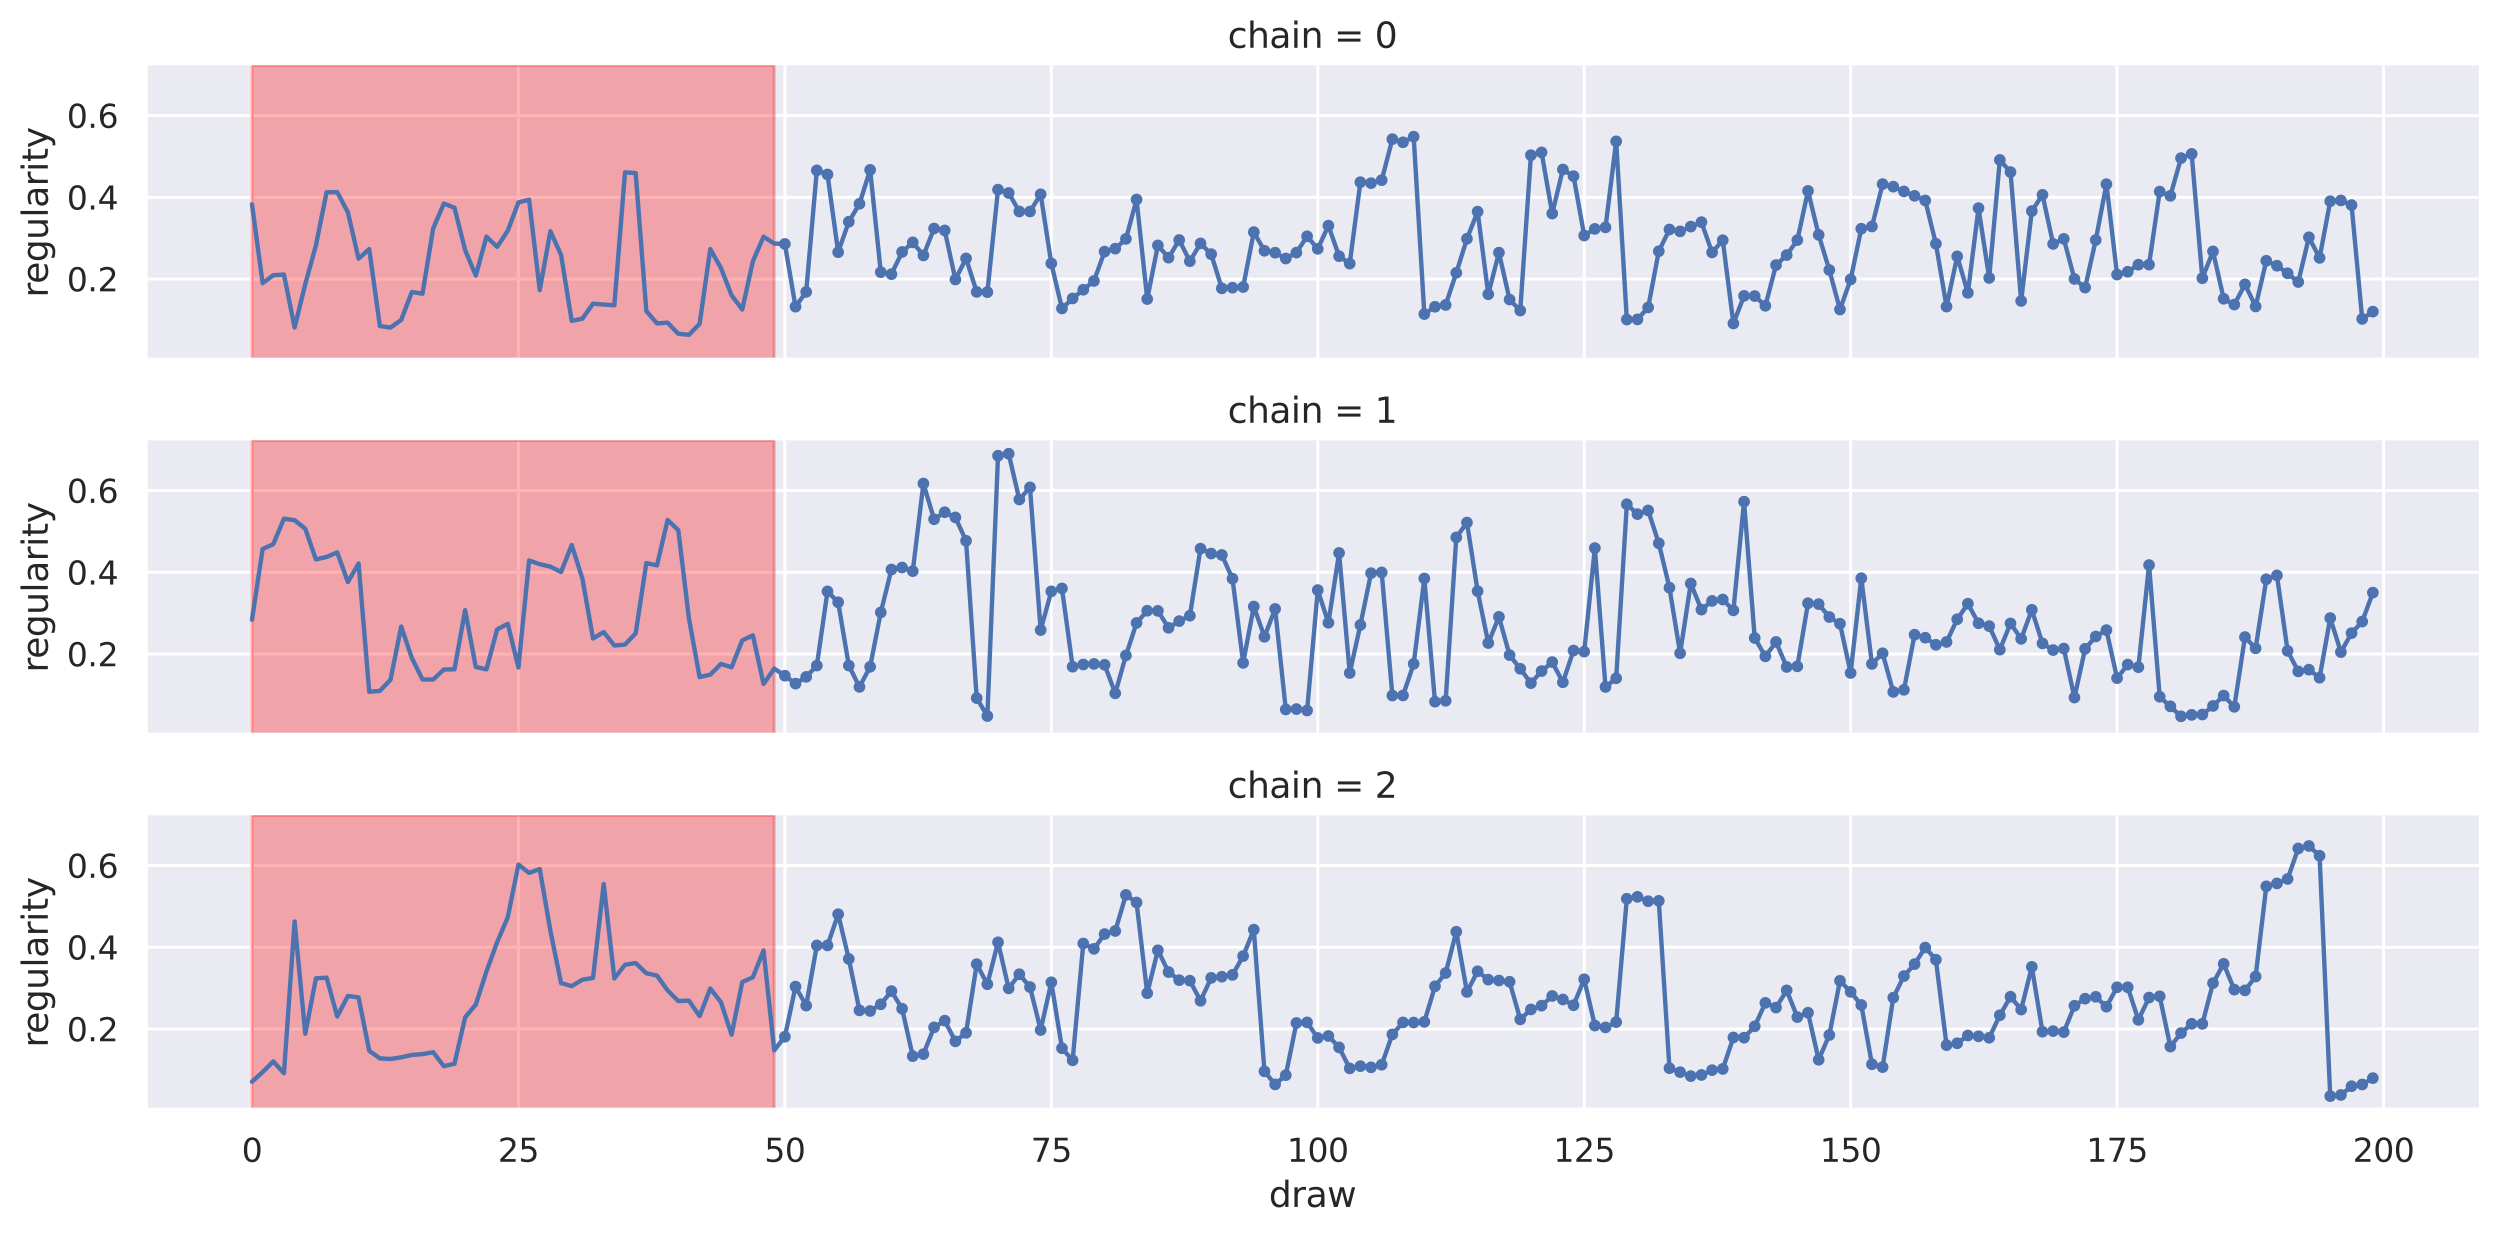 <?xml version="1.0" encoding="utf-8" standalone="no"?>
<!DOCTYPE svg PUBLIC "-//W3C//DTD SVG 1.1//EN"
  "http://www.w3.org/Graphics/SVG/1.1/DTD/svg11.dtd">
<svg xmlns:xlink="http://www.w3.org/1999/xlink" width="853.237pt" height="421.618pt" viewBox="0 0 853.237 421.618" xmlns="http://www.w3.org/2000/svg" version="1.1">
 <defs>
  <style type="text/css">*{stroke-linejoin: round; stroke-linecap: butt}</style>
 </defs>
 <g id="figure_1">
  <g id="patch_1">
   <path d="M 0 421.618 
L 853.237 421.618 
L 853.237 0 
L 0 0 
z
" style="fill: #ffffff"/>
  </g>
  <g id="axes_1">
   <g id="patch_2">
    <path d="M 49.807 122.698 
L 846.037 122.698 
L 846.037 22.318 
L 49.807 22.318 
z
" style="fill: #eaeaf2"/>
   </g>
   <g id="matplotlib.axis_1">
    <g id="xtick_1">
     <g id="line2d_1">
      <path d="M 85.999 122.698 
L 85.999 22.318 
" clip-path="url(#p6951d7251e)" style="fill: none; stroke: #ffffff; stroke-linecap: round"/>
     </g>
    </g>
    <g id="xtick_2">
     <g id="line2d_2">
      <path d="M 176.935 122.698 
L 176.935 22.318 
" clip-path="url(#p6951d7251e)" style="fill: none; stroke: #ffffff; stroke-linecap: round"/>
     </g>
    </g>
    <g id="xtick_3">
     <g id="line2d_3">
      <path d="M 267.87 122.698 
L 267.87 22.318 
" clip-path="url(#p6951d7251e)" style="fill: none; stroke: #ffffff; stroke-linecap: round"/>
     </g>
    </g>
    <g id="xtick_4">
     <g id="line2d_4">
      <path d="M 358.806 122.698 
L 358.806 22.318 
" clip-path="url(#p6951d7251e)" style="fill: none; stroke: #ffffff; stroke-linecap: round"/>
     </g>
    </g>
    <g id="xtick_5">
     <g id="line2d_5">
      <path d="M 449.741 122.698 
L 449.741 22.318 
" clip-path="url(#p6951d7251e)" style="fill: none; stroke: #ffffff; stroke-linecap: round"/>
     </g>
    </g>
    <g id="xtick_6">
     <g id="line2d_6">
      <path d="M 540.676 122.698 
L 540.676 22.318 
" clip-path="url(#p6951d7251e)" style="fill: none; stroke: #ffffff; stroke-linecap: round"/>
     </g>
    </g>
    <g id="xtick_7">
     <g id="line2d_7">
      <path d="M 631.612 122.698 
L 631.612 22.318 
" clip-path="url(#p6951d7251e)" style="fill: none; stroke: #ffffff; stroke-linecap: round"/>
     </g>
    </g>
    <g id="xtick_8">
     <g id="line2d_8">
      <path d="M 722.547 122.698 
L 722.547 22.318 
" clip-path="url(#p6951d7251e)" style="fill: none; stroke: #ffffff; stroke-linecap: round"/>
     </g>
    </g>
    <g id="xtick_9">
     <g id="line2d_9">
      <path d="M 813.482 122.698 
L 813.482 22.318 
" clip-path="url(#p6951d7251e)" style="fill: none; stroke: #ffffff; stroke-linecap: round"/>
     </g>
    </g>
   </g>
   <g id="matplotlib.axis_2">
    <g id="ytick_1">
     <g id="line2d_10">
      <path d="M 49.807 95.241 
L 846.037 95.241 
" clip-path="url(#p6951d7251e)" style="fill: none; stroke: #ffffff; stroke-linecap: round"/>
     </g>
     <g id="text_1">
      <!-- 0.2 -->
      <g style="fill: #262626" transform="translate(22.814 99.42) scale(0.11 -0.11)">
       <defs>
        <path id="DejaVuSans-30" d="M 2034 4250 
Q 1547 4250 1301 3770 
Q 1056 3291 1056 2328 
Q 1056 1369 1301 889 
Q 1547 409 2034 409 
Q 2525 409 2770 889 
Q 3016 1369 3016 2328 
Q 3016 3291 2770 3770 
Q 2525 4250 2034 4250 
z
M 2034 4750 
Q 2819 4750 3233 4129 
Q 3647 3509 3647 2328 
Q 3647 1150 3233 529 
Q 2819 -91 2034 -91 
Q 1250 -91 836 529 
Q 422 1150 422 2328 
Q 422 3509 836 4129 
Q 1250 4750 2034 4750 
z
" transform="scale(0.016)"/>
        <path id="DejaVuSans-2e" d="M 684 794 
L 1344 794 
L 1344 0 
L 684 0 
L 684 794 
z
" transform="scale(0.016)"/>
        <path id="DejaVuSans-32" d="M 1228 531 
L 3431 531 
L 3431 0 
L 469 0 
L 469 531 
Q 828 903 1448 1529 
Q 2069 2156 2228 2338 
Q 2531 2678 2651 2914 
Q 2772 3150 2772 3378 
Q 2772 3750 2511 3984 
Q 2250 4219 1831 4219 
Q 1534 4219 1204 4116 
Q 875 4013 500 3803 
L 500 4441 
Q 881 4594 1212 4672 
Q 1544 4750 1819 4750 
Q 2544 4750 2975 4387 
Q 3406 4025 3406 3419 
Q 3406 3131 3298 2873 
Q 3191 2616 2906 2266 
Q 2828 2175 2409 1742 
Q 1991 1309 1228 531 
z
" transform="scale(0.016)"/>
       </defs>
       <use xlink:href="#DejaVuSans-30"/>
       <use xlink:href="#DejaVuSans-2e" x="63.623"/>
       <use xlink:href="#DejaVuSans-32" x="95.41"/>
      </g>
     </g>
    </g>
    <g id="ytick_2">
     <g id="line2d_11">
      <path d="M 49.807 67.342 
L 846.037 67.342 
" clip-path="url(#p6951d7251e)" style="fill: none; stroke: #ffffff; stroke-linecap: round"/>
     </g>
     <g id="text_2">
      <!-- 0.4 -->
      <g style="fill: #262626" transform="translate(22.814 71.521) scale(0.11 -0.11)">
       <defs>
        <path id="DejaVuSans-34" d="M 2419 4116 
L 825 1625 
L 2419 1625 
L 2419 4116 
z
M 2253 4666 
L 3047 4666 
L 3047 1625 
L 3713 1625 
L 3713 1100 
L 3047 1100 
L 3047 0 
L 2419 0 
L 2419 1100 
L 313 1100 
L 313 1709 
L 2253 4666 
z
" transform="scale(0.016)"/>
       </defs>
       <use xlink:href="#DejaVuSans-30"/>
       <use xlink:href="#DejaVuSans-2e" x="63.623"/>
       <use xlink:href="#DejaVuSans-34" x="95.41"/>
      </g>
     </g>
    </g>
    <g id="ytick_3">
     <g id="line2d_12">
      <path d="M 49.807 39.444 
L 846.037 39.444 
" clip-path="url(#p6951d7251e)" style="fill: none; stroke: #ffffff; stroke-linecap: round"/>
     </g>
     <g id="text_3">
      <!-- 0.6 -->
      <g style="fill: #262626" transform="translate(22.814 43.623) scale(0.11 -0.11)">
       <defs>
        <path id="DejaVuSans-36" d="M 2113 2584 
Q 1688 2584 1439 2293 
Q 1191 2003 1191 1497 
Q 1191 994 1439 701 
Q 1688 409 2113 409 
Q 2538 409 2786 701 
Q 3034 994 3034 1497 
Q 3034 2003 2786 2293 
Q 2538 2584 2113 2584 
z
M 3366 4563 
L 3366 3988 
Q 3128 4100 2886 4159 
Q 2644 4219 2406 4219 
Q 1781 4219 1451 3797 
Q 1122 3375 1075 2522 
Q 1259 2794 1537 2939 
Q 1816 3084 2150 3084 
Q 2853 3084 3261 2657 
Q 3669 2231 3669 1497 
Q 3669 778 3244 343 
Q 2819 -91 2113 -91 
Q 1303 -91 875 529 
Q 447 1150 447 2328 
Q 447 3434 972 4092 
Q 1497 4750 2381 4750 
Q 2619 4750 2861 4703 
Q 3103 4656 3366 4563 
z
" transform="scale(0.016)"/>
       </defs>
       <use xlink:href="#DejaVuSans-30"/>
       <use xlink:href="#DejaVuSans-2e" x="63.623"/>
       <use xlink:href="#DejaVuSans-36" x="95.41"/>
      </g>
     </g>
    </g>
    <g id="text_4">
     <!-- regularity -->
     <g style="fill: #262626" transform="translate(16.318 101.524) rotate(-90) scale(0.12 -0.12)">
      <defs>
       <path id="DejaVuSans-72" d="M 2631 2963 
Q 2534 3019 2420 3045 
Q 2306 3072 2169 3072 
Q 1681 3072 1420 2755 
Q 1159 2438 1159 1844 
L 1159 0 
L 581 0 
L 581 3500 
L 1159 3500 
L 1159 2956 
Q 1341 3275 1631 3429 
Q 1922 3584 2338 3584 
Q 2397 3584 2469 3576 
Q 2541 3569 2628 3553 
L 2631 2963 
z
" transform="scale(0.016)"/>
       <path id="DejaVuSans-65" d="M 3597 1894 
L 3597 1613 
L 953 1613 
Q 991 1019 1311 708 
Q 1631 397 2203 397 
Q 2534 397 2845 478 
Q 3156 559 3463 722 
L 3463 178 
Q 3153 47 2828 -22 
Q 2503 -91 2169 -91 
Q 1331 -91 842 396 
Q 353 884 353 1716 
Q 353 2575 817 3079 
Q 1281 3584 2069 3584 
Q 2775 3584 3186 3129 
Q 3597 2675 3597 1894 
z
M 3022 2063 
Q 3016 2534 2758 2815 
Q 2500 3097 2075 3097 
Q 1594 3097 1305 2825 
Q 1016 2553 972 2059 
L 3022 2063 
z
" transform="scale(0.016)"/>
       <path id="DejaVuSans-67" d="M 2906 1791 
Q 2906 2416 2648 2759 
Q 2391 3103 1925 3103 
Q 1463 3103 1205 2759 
Q 947 2416 947 1791 
Q 947 1169 1205 825 
Q 1463 481 1925 481 
Q 2391 481 2648 825 
Q 2906 1169 2906 1791 
z
M 3481 434 
Q 3481 -459 3084 -895 
Q 2688 -1331 1869 -1331 
Q 1566 -1331 1297 -1286 
Q 1028 -1241 775 -1147 
L 775 -588 
Q 1028 -725 1275 -790 
Q 1522 -856 1778 -856 
Q 2344 -856 2625 -561 
Q 2906 -266 2906 331 
L 2906 616 
Q 2728 306 2450 153 
Q 2172 0 1784 0 
Q 1141 0 747 490 
Q 353 981 353 1791 
Q 353 2603 747 3093 
Q 1141 3584 1784 3584 
Q 2172 3584 2450 3431 
Q 2728 3278 2906 2969 
L 2906 3500 
L 3481 3500 
L 3481 434 
z
" transform="scale(0.016)"/>
       <path id="DejaVuSans-75" d="M 544 1381 
L 544 3500 
L 1119 3500 
L 1119 1403 
Q 1119 906 1312 657 
Q 1506 409 1894 409 
Q 2359 409 2629 706 
Q 2900 1003 2900 1516 
L 2900 3500 
L 3475 3500 
L 3475 0 
L 2900 0 
L 2900 538 
Q 2691 219 2414 64 
Q 2138 -91 1772 -91 
Q 1169 -91 856 284 
Q 544 659 544 1381 
z
M 1991 3584 
L 1991 3584 
z
" transform="scale(0.016)"/>
       <path id="DejaVuSans-6c" d="M 603 4863 
L 1178 4863 
L 1178 0 
L 603 0 
L 603 4863 
z
" transform="scale(0.016)"/>
       <path id="DejaVuSans-61" d="M 2194 1759 
Q 1497 1759 1228 1600 
Q 959 1441 959 1056 
Q 959 750 1161 570 
Q 1363 391 1709 391 
Q 2188 391 2477 730 
Q 2766 1069 2766 1631 
L 2766 1759 
L 2194 1759 
z
M 3341 1997 
L 3341 0 
L 2766 0 
L 2766 531 
Q 2569 213 2275 61 
Q 1981 -91 1556 -91 
Q 1019 -91 701 211 
Q 384 513 384 1019 
Q 384 1609 779 1909 
Q 1175 2209 1959 2209 
L 2766 2209 
L 2766 2266 
Q 2766 2663 2505 2880 
Q 2244 3097 1772 3097 
Q 1472 3097 1187 3025 
Q 903 2953 641 2809 
L 641 3341 
Q 956 3463 1253 3523 
Q 1550 3584 1831 3584 
Q 2591 3584 2966 3190 
Q 3341 2797 3341 1997 
z
" transform="scale(0.016)"/>
       <path id="DejaVuSans-69" d="M 603 3500 
L 1178 3500 
L 1178 0 
L 603 0 
L 603 3500 
z
M 603 4863 
L 1178 4863 
L 1178 4134 
L 603 4134 
L 603 4863 
z
" transform="scale(0.016)"/>
       <path id="DejaVuSans-74" d="M 1172 4494 
L 1172 3500 
L 2356 3500 
L 2356 3053 
L 1172 3053 
L 1172 1153 
Q 1172 725 1289 603 
Q 1406 481 1766 481 
L 2356 481 
L 2356 0 
L 1766 0 
Q 1100 0 847 248 
Q 594 497 594 1153 
L 594 3053 
L 172 3053 
L 172 3500 
L 594 3500 
L 594 4494 
L 1172 4494 
z
" transform="scale(0.016)"/>
       <path id="DejaVuSans-79" d="M 2059 -325 
Q 1816 -950 1584 -1140 
Q 1353 -1331 966 -1331 
L 506 -1331 
L 506 -850 
L 844 -850 
Q 1081 -850 1212 -737 
Q 1344 -625 1503 -206 
L 1606 56 
L 191 3500 
L 800 3500 
L 1894 763 
L 2988 3500 
L 3597 3500 
L 2059 -325 
z
" transform="scale(0.016)"/>
      </defs>
      <use xlink:href="#DejaVuSans-72"/>
      <use xlink:href="#DejaVuSans-65" x="38.863"/>
      <use xlink:href="#DejaVuSans-67" x="100.387"/>
      <use xlink:href="#DejaVuSans-75" x="163.863"/>
      <use xlink:href="#DejaVuSans-6c" x="227.242"/>
      <use xlink:href="#DejaVuSans-61" x="255.025"/>
      <use xlink:href="#DejaVuSans-72" x="316.305"/>
      <use xlink:href="#DejaVuSans-69" x="357.418"/>
      <use xlink:href="#DejaVuSans-74" x="385.201"/>
      <use xlink:href="#DejaVuSans-79" x="424.41"/>
     </g>
    </g>
   </g>
   <g id="PolyCollection_1"/>
   <g id="patch_3">
    <path d="M 85.999 122.698 
L 85.999 22.318 
L 264.233 22.318 
L 264.233 122.698 
z
" clip-path="url(#p6951d7251e)" style="fill: #ff0000; opacity: 0.3; stroke: #ff0000; stroke-linejoin: miter"/>
   </g>
   <g id="line2d_13">
    <path d="M 85.999 69.732 
L 89.637 96.633 
L 93.274 93.943 
L 96.912 93.703 
L 100.549 111.765 
L 104.187 96.961 
L 107.824 83.76 
L 111.461 65.618 
L 115.099 65.578 
L 118.736 72.436 
L 122.374 88.292 
L 126.011 84.996 
L 129.648 111.263 
L 133.286 111.809 
L 136.923 109.181 
L 140.561 99.671 
L 144.198 100.227 
L 147.836 77.984 
L 151.473 69.489 
L 155.11 70.886 
L 158.748 85.363 
L 162.385 94.047 
L 166.023 80.787 
L 169.66 84.249 
L 173.297 78.752 
L 176.935 69.086 
L 180.572 68.165 
L 184.21 98.999 
L 187.847 78.943 
L 191.484 86.987 
L 195.122 109.521 
L 198.759 108.75 
L 202.397 103.656 
L 209.672 104.207 
L 213.309 58.836 
L 216.946 59.076 
L 220.584 106.173 
L 224.221 110.369 
L 227.859 110.131 
L 231.496 113.92 
L 235.133 114.274 
L 238.771 110.52 
L 242.408 85.018 
L 246.046 91.464 
L 249.683 100.77 
L 253.321 105.641 
L 256.958 89.158 
L 260.595 80.781 
L 264.233 83.117 
L 267.87 83.254 
L 271.508 104.667 
L 275.145 99.63 
L 278.782 58.155 
L 282.42 59.537 
L 286.057 86.071 
L 289.695 75.677 
L 293.332 69.556 
L 296.969 57.978 
L 300.607 92.889 
L 304.244 93.57 
L 307.882 86 
L 311.519 82.715 
L 315.157 87.176 
L 318.794 77.99 
L 322.431 78.649 
L 326.069 95.397 
L 329.706 88.204 
L 333.344 99.632 
L 336.981 99.705 
L 340.618 64.723 
L 344.256 65.858 
L 347.893 72.178 
L 351.531 72.187 
L 355.168 66.313 
L 358.806 89.897 
L 362.443 105.265 
L 366.08 101.856 
L 373.355 95.892 
L 376.993 85.873 
L 380.63 84.877 
L 384.267 81.54 
L 387.905 68.09 
L 391.542 102.059 
L 395.18 83.754 
L 398.817 87.95 
L 402.455 81.923 
L 406.092 89.148 
L 409.729 83.069 
L 413.367 86.745 
L 417.004 98.413 
L 424.279 97.96 
L 427.916 79.221 
L 431.554 85.595 
L 435.191 86.245 
L 438.829 88.233 
L 442.466 86.198 
L 446.103 80.652 
L 449.741 84.932 
L 453.378 77.007 
L 457.016 87.435 
L 460.653 89.966 
L 464.291 62.179 
L 467.928 62.512 
L 471.565 61.482 
L 475.203 47.496 
L 478.84 48.566 
L 482.478 46.651 
L 486.115 107.192 
L 489.752 104.704 
L 493.39 104.089 
L 497.027 93.106 
L 500.665 81.491 
L 504.302 72.233 
L 507.94 100.429 
L 511.577 86.22 
L 515.214 102.24 
L 518.852 105.997 
L 522.489 52.955 
L 526.127 52.011 
L 529.764 72.877 
L 533.401 57.847 
L 537.039 60.125 
L 540.676 80.384 
L 544.314 78.125 
L 547.951 77.606 
L 551.588 48.238 
L 555.226 109.056 
L 558.863 109.007 
L 562.501 104.931 
L 566.138 85.752 
L 569.776 78.323 
L 573.413 78.965 
L 580.688 75.818 
L 584.325 86.147 
L 587.963 81.998 
L 591.6 110.407 
L 595.237 100.981 
L 598.875 101.044 
L 602.512 104.368 
L 606.15 90.472 
L 609.787 87.051 
L 613.425 81.951 
L 617.062 65.156 
L 620.699 80.156 
L 624.337 92.152 
L 627.974 105.641 
L 631.612 95.37 
L 635.249 78.069 
L 638.886 77.291 
L 642.524 62.831 
L 646.161 63.713 
L 653.436 66.835 
L 657.074 68.417 
L 660.711 83.192 
L 664.348 104.636 
L 667.986 87.502 
L 671.623 99.944 
L 675.261 71.044 
L 678.898 94.865 
L 682.535 54.591 
L 686.173 58.742 
L 689.81 102.714 
L 693.448 72.038 
L 697.085 66.491 
L 700.722 83.246 
L 704.36 81.523 
L 707.997 95.206 
L 711.635 98.16 
L 715.272 81.911 
L 718.91 62.875 
L 722.547 93.708 
L 726.184 92.755 
L 729.822 90.339 
L 733.459 90.32 
L 737.097 65.388 
L 740.734 66.839 
L 744.371 53.958 
L 748.009 52.525 
L 751.646 94.959 
L 755.284 85.795 
L 758.921 101.968 
L 762.559 103.94 
L 766.196 97.046 
L 769.833 104.601 
L 773.471 89.004 
L 777.108 90.691 
L 780.746 93.271 
L 784.383 96.243 
L 788.02 80.985 
L 791.658 88.025 
L 795.295 68.668 
L 798.933 68.416 
L 802.57 69.989 
L 806.207 108.854 
L 809.845 106.358 
L 809.845 106.358 
" clip-path="url(#p6951d7251e)" style="fill: none; stroke: #4c72b0; stroke-width: 1.5; stroke-linecap: round"/>
   </g>
   <g id="line2d_14">
    <defs>
     <path id="m6ae7495371" d="M 0 1.5 
C 0.398 1.5 0.779 1.342 1.061 1.061 
C 1.342 0.779 1.5 0.398 1.5 0 
C 1.5 -0.398 1.342 -0.779 1.061 -1.061 
C 0.779 -1.342 0.398 -1.5 0 -1.5 
C -0.398 -1.5 -0.779 -1.342 -1.061 -1.061 
C -1.342 -0.779 -1.5 -0.398 -1.5 0 
C -1.5 0.398 -1.342 0.779 -1.061 1.061 
C -0.779 1.342 -0.398 1.5 0 1.5 
z
" style="stroke: #4c72b0"/>
    </defs>
    <g clip-path="url(#p6951d7251e)">
     <use xlink:href="#m6ae7495371" x="267.87" y="83.254" style="fill: #4c72b0; stroke: #4c72b0"/>
     <use xlink:href="#m6ae7495371" x="271.508" y="104.667" style="fill: #4c72b0; stroke: #4c72b0"/>
     <use xlink:href="#m6ae7495371" x="275.145" y="99.63" style="fill: #4c72b0; stroke: #4c72b0"/>
     <use xlink:href="#m6ae7495371" x="278.782" y="58.155" style="fill: #4c72b0; stroke: #4c72b0"/>
     <use xlink:href="#m6ae7495371" x="282.42" y="59.537" style="fill: #4c72b0; stroke: #4c72b0"/>
     <use xlink:href="#m6ae7495371" x="286.057" y="86.071" style="fill: #4c72b0; stroke: #4c72b0"/>
     <use xlink:href="#m6ae7495371" x="289.695" y="75.677" style="fill: #4c72b0; stroke: #4c72b0"/>
     <use xlink:href="#m6ae7495371" x="293.332" y="69.556" style="fill: #4c72b0; stroke: #4c72b0"/>
     <use xlink:href="#m6ae7495371" x="296.969" y="57.978" style="fill: #4c72b0; stroke: #4c72b0"/>
     <use xlink:href="#m6ae7495371" x="300.607" y="92.889" style="fill: #4c72b0; stroke: #4c72b0"/>
     <use xlink:href="#m6ae7495371" x="304.244" y="93.57" style="fill: #4c72b0; stroke: #4c72b0"/>
     <use xlink:href="#m6ae7495371" x="307.882" y="86" style="fill: #4c72b0; stroke: #4c72b0"/>
     <use xlink:href="#m6ae7495371" x="311.519" y="82.715" style="fill: #4c72b0; stroke: #4c72b0"/>
     <use xlink:href="#m6ae7495371" x="315.157" y="87.176" style="fill: #4c72b0; stroke: #4c72b0"/>
     <use xlink:href="#m6ae7495371" x="318.794" y="77.99" style="fill: #4c72b0; stroke: #4c72b0"/>
     <use xlink:href="#m6ae7495371" x="322.431" y="78.649" style="fill: #4c72b0; stroke: #4c72b0"/>
     <use xlink:href="#m6ae7495371" x="326.069" y="95.397" style="fill: #4c72b0; stroke: #4c72b0"/>
     <use xlink:href="#m6ae7495371" x="329.706" y="88.204" style="fill: #4c72b0; stroke: #4c72b0"/>
     <use xlink:href="#m6ae7495371" x="333.344" y="99.632" style="fill: #4c72b0; stroke: #4c72b0"/>
     <use xlink:href="#m6ae7495371" x="336.981" y="99.705" style="fill: #4c72b0; stroke: #4c72b0"/>
     <use xlink:href="#m6ae7495371" x="340.618" y="64.723" style="fill: #4c72b0; stroke: #4c72b0"/>
     <use xlink:href="#m6ae7495371" x="344.256" y="65.858" style="fill: #4c72b0; stroke: #4c72b0"/>
     <use xlink:href="#m6ae7495371" x="347.893" y="72.178" style="fill: #4c72b0; stroke: #4c72b0"/>
     <use xlink:href="#m6ae7495371" x="351.531" y="72.187" style="fill: #4c72b0; stroke: #4c72b0"/>
     <use xlink:href="#m6ae7495371" x="355.168" y="66.313" style="fill: #4c72b0; stroke: #4c72b0"/>
     <use xlink:href="#m6ae7495371" x="358.806" y="89.897" style="fill: #4c72b0; stroke: #4c72b0"/>
     <use xlink:href="#m6ae7495371" x="362.443" y="105.265" style="fill: #4c72b0; stroke: #4c72b0"/>
     <use xlink:href="#m6ae7495371" x="366.08" y="101.856" style="fill: #4c72b0; stroke: #4c72b0"/>
     <use xlink:href="#m6ae7495371" x="369.718" y="98.885" style="fill: #4c72b0; stroke: #4c72b0"/>
     <use xlink:href="#m6ae7495371" x="373.355" y="95.892" style="fill: #4c72b0; stroke: #4c72b0"/>
     <use xlink:href="#m6ae7495371" x="376.993" y="85.873" style="fill: #4c72b0; stroke: #4c72b0"/>
     <use xlink:href="#m6ae7495371" x="380.63" y="84.877" style="fill: #4c72b0; stroke: #4c72b0"/>
     <use xlink:href="#m6ae7495371" x="384.267" y="81.54" style="fill: #4c72b0; stroke: #4c72b0"/>
     <use xlink:href="#m6ae7495371" x="387.905" y="68.09" style="fill: #4c72b0; stroke: #4c72b0"/>
     <use xlink:href="#m6ae7495371" x="391.542" y="102.059" style="fill: #4c72b0; stroke: #4c72b0"/>
     <use xlink:href="#m6ae7495371" x="395.18" y="83.754" style="fill: #4c72b0; stroke: #4c72b0"/>
     <use xlink:href="#m6ae7495371" x="398.817" y="87.95" style="fill: #4c72b0; stroke: #4c72b0"/>
     <use xlink:href="#m6ae7495371" x="402.455" y="81.923" style="fill: #4c72b0; stroke: #4c72b0"/>
     <use xlink:href="#m6ae7495371" x="406.092" y="89.148" style="fill: #4c72b0; stroke: #4c72b0"/>
     <use xlink:href="#m6ae7495371" x="409.729" y="83.069" style="fill: #4c72b0; stroke: #4c72b0"/>
     <use xlink:href="#m6ae7495371" x="413.367" y="86.745" style="fill: #4c72b0; stroke: #4c72b0"/>
     <use xlink:href="#m6ae7495371" x="417.004" y="98.413" style="fill: #4c72b0; stroke: #4c72b0"/>
     <use xlink:href="#m6ae7495371" x="420.642" y="98.187" style="fill: #4c72b0; stroke: #4c72b0"/>
     <use xlink:href="#m6ae7495371" x="424.279" y="97.96" style="fill: #4c72b0; stroke: #4c72b0"/>
     <use xlink:href="#m6ae7495371" x="427.916" y="79.221" style="fill: #4c72b0; stroke: #4c72b0"/>
     <use xlink:href="#m6ae7495371" x="431.554" y="85.595" style="fill: #4c72b0; stroke: #4c72b0"/>
     <use xlink:href="#m6ae7495371" x="435.191" y="86.245" style="fill: #4c72b0; stroke: #4c72b0"/>
     <use xlink:href="#m6ae7495371" x="438.829" y="88.233" style="fill: #4c72b0; stroke: #4c72b0"/>
     <use xlink:href="#m6ae7495371" x="442.466" y="86.198" style="fill: #4c72b0; stroke: #4c72b0"/>
     <use xlink:href="#m6ae7495371" x="446.103" y="80.652" style="fill: #4c72b0; stroke: #4c72b0"/>
     <use xlink:href="#m6ae7495371" x="449.741" y="84.932" style="fill: #4c72b0; stroke: #4c72b0"/>
     <use xlink:href="#m6ae7495371" x="453.378" y="77.007" style="fill: #4c72b0; stroke: #4c72b0"/>
     <use xlink:href="#m6ae7495371" x="457.016" y="87.435" style="fill: #4c72b0; stroke: #4c72b0"/>
     <use xlink:href="#m6ae7495371" x="460.653" y="89.966" style="fill: #4c72b0; stroke: #4c72b0"/>
     <use xlink:href="#m6ae7495371" x="464.291" y="62.179" style="fill: #4c72b0; stroke: #4c72b0"/>
     <use xlink:href="#m6ae7495371" x="467.928" y="62.512" style="fill: #4c72b0; stroke: #4c72b0"/>
     <use xlink:href="#m6ae7495371" x="471.565" y="61.482" style="fill: #4c72b0; stroke: #4c72b0"/>
     <use xlink:href="#m6ae7495371" x="475.203" y="47.496" style="fill: #4c72b0; stroke: #4c72b0"/>
     <use xlink:href="#m6ae7495371" x="478.84" y="48.566" style="fill: #4c72b0; stroke: #4c72b0"/>
     <use xlink:href="#m6ae7495371" x="482.478" y="46.651" style="fill: #4c72b0; stroke: #4c72b0"/>
     <use xlink:href="#m6ae7495371" x="486.115" y="107.192" style="fill: #4c72b0; stroke: #4c72b0"/>
     <use xlink:href="#m6ae7495371" x="489.752" y="104.704" style="fill: #4c72b0; stroke: #4c72b0"/>
     <use xlink:href="#m6ae7495371" x="493.39" y="104.089" style="fill: #4c72b0; stroke: #4c72b0"/>
     <use xlink:href="#m6ae7495371" x="497.027" y="93.106" style="fill: #4c72b0; stroke: #4c72b0"/>
     <use xlink:href="#m6ae7495371" x="500.665" y="81.491" style="fill: #4c72b0; stroke: #4c72b0"/>
     <use xlink:href="#m6ae7495371" x="504.302" y="72.233" style="fill: #4c72b0; stroke: #4c72b0"/>
     <use xlink:href="#m6ae7495371" x="507.94" y="100.429" style="fill: #4c72b0; stroke: #4c72b0"/>
     <use xlink:href="#m6ae7495371" x="511.577" y="86.22" style="fill: #4c72b0; stroke: #4c72b0"/>
     <use xlink:href="#m6ae7495371" x="515.214" y="102.24" style="fill: #4c72b0; stroke: #4c72b0"/>
     <use xlink:href="#m6ae7495371" x="518.852" y="105.997" style="fill: #4c72b0; stroke: #4c72b0"/>
     <use xlink:href="#m6ae7495371" x="522.489" y="52.955" style="fill: #4c72b0; stroke: #4c72b0"/>
     <use xlink:href="#m6ae7495371" x="526.127" y="52.011" style="fill: #4c72b0; stroke: #4c72b0"/>
     <use xlink:href="#m6ae7495371" x="529.764" y="72.877" style="fill: #4c72b0; stroke: #4c72b0"/>
     <use xlink:href="#m6ae7495371" x="533.401" y="57.847" style="fill: #4c72b0; stroke: #4c72b0"/>
     <use xlink:href="#m6ae7495371" x="537.039" y="60.125" style="fill: #4c72b0; stroke: #4c72b0"/>
     <use xlink:href="#m6ae7495371" x="540.676" y="80.384" style="fill: #4c72b0; stroke: #4c72b0"/>
     <use xlink:href="#m6ae7495371" x="544.314" y="78.125" style="fill: #4c72b0; stroke: #4c72b0"/>
     <use xlink:href="#m6ae7495371" x="547.951" y="77.606" style="fill: #4c72b0; stroke: #4c72b0"/>
     <use xlink:href="#m6ae7495371" x="551.588" y="48.238" style="fill: #4c72b0; stroke: #4c72b0"/>
     <use xlink:href="#m6ae7495371" x="555.226" y="109.056" style="fill: #4c72b0; stroke: #4c72b0"/>
     <use xlink:href="#m6ae7495371" x="558.863" y="109.007" style="fill: #4c72b0; stroke: #4c72b0"/>
     <use xlink:href="#m6ae7495371" x="562.501" y="104.931" style="fill: #4c72b0; stroke: #4c72b0"/>
     <use xlink:href="#m6ae7495371" x="566.138" y="85.752" style="fill: #4c72b0; stroke: #4c72b0"/>
     <use xlink:href="#m6ae7495371" x="569.776" y="78.323" style="fill: #4c72b0; stroke: #4c72b0"/>
     <use xlink:href="#m6ae7495371" x="573.413" y="78.965" style="fill: #4c72b0; stroke: #4c72b0"/>
     <use xlink:href="#m6ae7495371" x="577.05" y="77.336" style="fill: #4c72b0; stroke: #4c72b0"/>
     <use xlink:href="#m6ae7495371" x="580.688" y="75.818" style="fill: #4c72b0; stroke: #4c72b0"/>
     <use xlink:href="#m6ae7495371" x="584.325" y="86.147" style="fill: #4c72b0; stroke: #4c72b0"/>
     <use xlink:href="#m6ae7495371" x="587.963" y="81.998" style="fill: #4c72b0; stroke: #4c72b0"/>
     <use xlink:href="#m6ae7495371" x="591.6" y="110.407" style="fill: #4c72b0; stroke: #4c72b0"/>
     <use xlink:href="#m6ae7495371" x="595.237" y="100.981" style="fill: #4c72b0; stroke: #4c72b0"/>
     <use xlink:href="#m6ae7495371" x="598.875" y="101.044" style="fill: #4c72b0; stroke: #4c72b0"/>
     <use xlink:href="#m6ae7495371" x="602.512" y="104.368" style="fill: #4c72b0; stroke: #4c72b0"/>
     <use xlink:href="#m6ae7495371" x="606.15" y="90.472" style="fill: #4c72b0; stroke: #4c72b0"/>
     <use xlink:href="#m6ae7495371" x="609.787" y="87.051" style="fill: #4c72b0; stroke: #4c72b0"/>
     <use xlink:href="#m6ae7495371" x="613.425" y="81.951" style="fill: #4c72b0; stroke: #4c72b0"/>
     <use xlink:href="#m6ae7495371" x="617.062" y="65.156" style="fill: #4c72b0; stroke: #4c72b0"/>
     <use xlink:href="#m6ae7495371" x="620.699" y="80.156" style="fill: #4c72b0; stroke: #4c72b0"/>
     <use xlink:href="#m6ae7495371" x="624.337" y="92.152" style="fill: #4c72b0; stroke: #4c72b0"/>
     <use xlink:href="#m6ae7495371" x="627.974" y="105.641" style="fill: #4c72b0; stroke: #4c72b0"/>
     <use xlink:href="#m6ae7495371" x="631.612" y="95.37" style="fill: #4c72b0; stroke: #4c72b0"/>
     <use xlink:href="#m6ae7495371" x="635.249" y="78.069" style="fill: #4c72b0; stroke: #4c72b0"/>
     <use xlink:href="#m6ae7495371" x="638.886" y="77.291" style="fill: #4c72b0; stroke: #4c72b0"/>
     <use xlink:href="#m6ae7495371" x="642.524" y="62.831" style="fill: #4c72b0; stroke: #4c72b0"/>
     <use xlink:href="#m6ae7495371" x="646.161" y="63.713" style="fill: #4c72b0; stroke: #4c72b0"/>
     <use xlink:href="#m6ae7495371" x="649.799" y="65.325" style="fill: #4c72b0; stroke: #4c72b0"/>
     <use xlink:href="#m6ae7495371" x="653.436" y="66.835" style="fill: #4c72b0; stroke: #4c72b0"/>
     <use xlink:href="#m6ae7495371" x="657.074" y="68.417" style="fill: #4c72b0; stroke: #4c72b0"/>
     <use xlink:href="#m6ae7495371" x="660.711" y="83.192" style="fill: #4c72b0; stroke: #4c72b0"/>
     <use xlink:href="#m6ae7495371" x="664.348" y="104.636" style="fill: #4c72b0; stroke: #4c72b0"/>
     <use xlink:href="#m6ae7495371" x="667.986" y="87.502" style="fill: #4c72b0; stroke: #4c72b0"/>
     <use xlink:href="#m6ae7495371" x="671.623" y="99.944" style="fill: #4c72b0; stroke: #4c72b0"/>
     <use xlink:href="#m6ae7495371" x="675.261" y="71.044" style="fill: #4c72b0; stroke: #4c72b0"/>
     <use xlink:href="#m6ae7495371" x="678.898" y="94.865" style="fill: #4c72b0; stroke: #4c72b0"/>
     <use xlink:href="#m6ae7495371" x="682.535" y="54.591" style="fill: #4c72b0; stroke: #4c72b0"/>
     <use xlink:href="#m6ae7495371" x="686.173" y="58.742" style="fill: #4c72b0; stroke: #4c72b0"/>
     <use xlink:href="#m6ae7495371" x="689.81" y="102.714" style="fill: #4c72b0; stroke: #4c72b0"/>
     <use xlink:href="#m6ae7495371" x="693.448" y="72.038" style="fill: #4c72b0; stroke: #4c72b0"/>
     <use xlink:href="#m6ae7495371" x="697.085" y="66.491" style="fill: #4c72b0; stroke: #4c72b0"/>
     <use xlink:href="#m6ae7495371" x="700.722" y="83.246" style="fill: #4c72b0; stroke: #4c72b0"/>
     <use xlink:href="#m6ae7495371" x="704.36" y="81.523" style="fill: #4c72b0; stroke: #4c72b0"/>
     <use xlink:href="#m6ae7495371" x="707.997" y="95.206" style="fill: #4c72b0; stroke: #4c72b0"/>
     <use xlink:href="#m6ae7495371" x="711.635" y="98.16" style="fill: #4c72b0; stroke: #4c72b0"/>
     <use xlink:href="#m6ae7495371" x="715.272" y="81.911" style="fill: #4c72b0; stroke: #4c72b0"/>
     <use xlink:href="#m6ae7495371" x="718.91" y="62.875" style="fill: #4c72b0; stroke: #4c72b0"/>
     <use xlink:href="#m6ae7495371" x="722.547" y="93.708" style="fill: #4c72b0; stroke: #4c72b0"/>
     <use xlink:href="#m6ae7495371" x="726.184" y="92.755" style="fill: #4c72b0; stroke: #4c72b0"/>
     <use xlink:href="#m6ae7495371" x="729.822" y="90.339" style="fill: #4c72b0; stroke: #4c72b0"/>
     <use xlink:href="#m6ae7495371" x="733.459" y="90.32" style="fill: #4c72b0; stroke: #4c72b0"/>
     <use xlink:href="#m6ae7495371" x="737.097" y="65.388" style="fill: #4c72b0; stroke: #4c72b0"/>
     <use xlink:href="#m6ae7495371" x="740.734" y="66.839" style="fill: #4c72b0; stroke: #4c72b0"/>
     <use xlink:href="#m6ae7495371" x="744.371" y="53.958" style="fill: #4c72b0; stroke: #4c72b0"/>
     <use xlink:href="#m6ae7495371" x="748.009" y="52.525" style="fill: #4c72b0; stroke: #4c72b0"/>
     <use xlink:href="#m6ae7495371" x="751.646" y="94.959" style="fill: #4c72b0; stroke: #4c72b0"/>
     <use xlink:href="#m6ae7495371" x="755.284" y="85.795" style="fill: #4c72b0; stroke: #4c72b0"/>
     <use xlink:href="#m6ae7495371" x="758.921" y="101.968" style="fill: #4c72b0; stroke: #4c72b0"/>
     <use xlink:href="#m6ae7495371" x="762.559" y="103.94" style="fill: #4c72b0; stroke: #4c72b0"/>
     <use xlink:href="#m6ae7495371" x="766.196" y="97.046" style="fill: #4c72b0; stroke: #4c72b0"/>
     <use xlink:href="#m6ae7495371" x="769.833" y="104.601" style="fill: #4c72b0; stroke: #4c72b0"/>
     <use xlink:href="#m6ae7495371" x="773.471" y="89.004" style="fill: #4c72b0; stroke: #4c72b0"/>
     <use xlink:href="#m6ae7495371" x="777.108" y="90.691" style="fill: #4c72b0; stroke: #4c72b0"/>
     <use xlink:href="#m6ae7495371" x="780.746" y="93.271" style="fill: #4c72b0; stroke: #4c72b0"/>
     <use xlink:href="#m6ae7495371" x="784.383" y="96.243" style="fill: #4c72b0; stroke: #4c72b0"/>
     <use xlink:href="#m6ae7495371" x="788.02" y="80.985" style="fill: #4c72b0; stroke: #4c72b0"/>
     <use xlink:href="#m6ae7495371" x="791.658" y="88.025" style="fill: #4c72b0; stroke: #4c72b0"/>
     <use xlink:href="#m6ae7495371" x="795.295" y="68.668" style="fill: #4c72b0; stroke: #4c72b0"/>
     <use xlink:href="#m6ae7495371" x="798.933" y="68.416" style="fill: #4c72b0; stroke: #4c72b0"/>
     <use xlink:href="#m6ae7495371" x="802.57" y="69.989" style="fill: #4c72b0; stroke: #4c72b0"/>
     <use xlink:href="#m6ae7495371" x="806.207" y="108.854" style="fill: #4c72b0; stroke: #4c72b0"/>
     <use xlink:href="#m6ae7495371" x="809.845" y="106.358" style="fill: #4c72b0; stroke: #4c72b0"/>
    </g>
   </g>
   <g id="patch_4">
    <path d="M 49.807 122.698 
L 49.807 22.318 
" style="fill: none; stroke: #ffffff; stroke-width: 1.25; stroke-linejoin: miter; stroke-linecap: square"/>
   </g>
   <g id="patch_5">
    <path d="M 49.807 122.698 
L 846.037 122.698 
" style="fill: none; stroke: #ffffff; stroke-width: 1.25; stroke-linejoin: miter; stroke-linecap: square"/>
   </g>
   <g id="text_5">
    <!-- chain = 0 -->
    <g style="fill: #262626" transform="translate(419.015 16.318) scale(0.12 -0.12)">
     <defs>
      <path id="DejaVuSans-63" d="M 3122 3366 
L 3122 2828 
Q 2878 2963 2633 3030 
Q 2388 3097 2138 3097 
Q 1578 3097 1268 2742 
Q 959 2388 959 1747 
Q 959 1106 1268 751 
Q 1578 397 2138 397 
Q 2388 397 2633 464 
Q 2878 531 3122 666 
L 3122 134 
Q 2881 22 2623 -34 
Q 2366 -91 2075 -91 
Q 1284 -91 818 406 
Q 353 903 353 1747 
Q 353 2603 823 3093 
Q 1294 3584 2113 3584 
Q 2378 3584 2631 3529 
Q 2884 3475 3122 3366 
z
" transform="scale(0.016)"/>
      <path id="DejaVuSans-68" d="M 3513 2113 
L 3513 0 
L 2938 0 
L 2938 2094 
Q 2938 2591 2744 2837 
Q 2550 3084 2163 3084 
Q 1697 3084 1428 2787 
Q 1159 2491 1159 1978 
L 1159 0 
L 581 0 
L 581 4863 
L 1159 4863 
L 1159 2956 
Q 1366 3272 1645 3428 
Q 1925 3584 2291 3584 
Q 2894 3584 3203 3211 
Q 3513 2838 3513 2113 
z
" transform="scale(0.016)"/>
      <path id="DejaVuSans-6e" d="M 3513 2113 
L 3513 0 
L 2938 0 
L 2938 2094 
Q 2938 2591 2744 2837 
Q 2550 3084 2163 3084 
Q 1697 3084 1428 2787 
Q 1159 2491 1159 1978 
L 1159 0 
L 581 0 
L 581 3500 
L 1159 3500 
L 1159 2956 
Q 1366 3272 1645 3428 
Q 1925 3584 2291 3584 
Q 2894 3584 3203 3211 
Q 3513 2838 3513 2113 
z
" transform="scale(0.016)"/>
      <path id="DejaVuSans-20" transform="scale(0.016)"/>
      <path id="DejaVuSans-3d" d="M 678 2906 
L 4684 2906 
L 4684 2381 
L 678 2381 
L 678 2906 
z
M 678 1631 
L 4684 1631 
L 4684 1100 
L 678 1100 
L 678 1631 
z
" transform="scale(0.016)"/>
     </defs>
     <use xlink:href="#DejaVuSans-63"/>
     <use xlink:href="#DejaVuSans-68" x="54.98"/>
     <use xlink:href="#DejaVuSans-61" x="118.359"/>
     <use xlink:href="#DejaVuSans-69" x="179.639"/>
     <use xlink:href="#DejaVuSans-6e" x="207.422"/>
     <use xlink:href="#DejaVuSans-20" x="270.801"/>
     <use xlink:href="#DejaVuSans-3d" x="302.588"/>
     <use xlink:href="#DejaVuSans-20" x="386.377"/>
     <use xlink:href="#DejaVuSans-30" x="418.164"/>
    </g>
   </g>
  </g>
  <g id="axes_2">
   <g id="patch_6">
    <path d="M 49.807 250.678 
L 846.037 250.678 
L 846.037 150.298 
L 49.807 150.298 
z
" style="fill: #eaeaf2"/>
   </g>
   <g id="matplotlib.axis_3">
    <g id="xtick_10">
     <g id="line2d_15">
      <path d="M 85.999 250.678 
L 85.999 150.298 
" clip-path="url(#pa5a87ad897)" style="fill: none; stroke: #ffffff; stroke-linecap: round"/>
     </g>
    </g>
    <g id="xtick_11">
     <g id="line2d_16">
      <path d="M 176.935 250.678 
L 176.935 150.298 
" clip-path="url(#pa5a87ad897)" style="fill: none; stroke: #ffffff; stroke-linecap: round"/>
     </g>
    </g>
    <g id="xtick_12">
     <g id="line2d_17">
      <path d="M 267.87 250.678 
L 267.87 150.298 
" clip-path="url(#pa5a87ad897)" style="fill: none; stroke: #ffffff; stroke-linecap: round"/>
     </g>
    </g>
    <g id="xtick_13">
     <g id="line2d_18">
      <path d="M 358.806 250.678 
L 358.806 150.298 
" clip-path="url(#pa5a87ad897)" style="fill: none; stroke: #ffffff; stroke-linecap: round"/>
     </g>
    </g>
    <g id="xtick_14">
     <g id="line2d_19">
      <path d="M 449.741 250.678 
L 449.741 150.298 
" clip-path="url(#pa5a87ad897)" style="fill: none; stroke: #ffffff; stroke-linecap: round"/>
     </g>
    </g>
    <g id="xtick_15">
     <g id="line2d_20">
      <path d="M 540.676 250.678 
L 540.676 150.298 
" clip-path="url(#pa5a87ad897)" style="fill: none; stroke: #ffffff; stroke-linecap: round"/>
     </g>
    </g>
    <g id="xtick_16">
     <g id="line2d_21">
      <path d="M 631.612 250.678 
L 631.612 150.298 
" clip-path="url(#pa5a87ad897)" style="fill: none; stroke: #ffffff; stroke-linecap: round"/>
     </g>
    </g>
    <g id="xtick_17">
     <g id="line2d_22">
      <path d="M 722.547 250.678 
L 722.547 150.298 
" clip-path="url(#pa5a87ad897)" style="fill: none; stroke: #ffffff; stroke-linecap: round"/>
     </g>
    </g>
    <g id="xtick_18">
     <g id="line2d_23">
      <path d="M 813.482 250.678 
L 813.482 150.298 
" clip-path="url(#pa5a87ad897)" style="fill: none; stroke: #ffffff; stroke-linecap: round"/>
     </g>
    </g>
   </g>
   <g id="matplotlib.axis_4">
    <g id="ytick_4">
     <g id="line2d_24">
      <path d="M 49.807 223.221 
L 846.037 223.221 
" clip-path="url(#pa5a87ad897)" style="fill: none; stroke: #ffffff; stroke-linecap: round"/>
     </g>
     <g id="text_6">
      <!-- 0.2 -->
      <g style="fill: #262626" transform="translate(22.814 227.4) scale(0.11 -0.11)">
       <use xlink:href="#DejaVuSans-30"/>
       <use xlink:href="#DejaVuSans-2e" x="63.623"/>
       <use xlink:href="#DejaVuSans-32" x="95.41"/>
      </g>
     </g>
    </g>
    <g id="ytick_5">
     <g id="line2d_25">
      <path d="M 49.807 195.322 
L 846.037 195.322 
" clip-path="url(#pa5a87ad897)" style="fill: none; stroke: #ffffff; stroke-linecap: round"/>
     </g>
     <g id="text_7">
      <!-- 0.4 -->
      <g style="fill: #262626" transform="translate(22.814 199.501) scale(0.11 -0.11)">
       <use xlink:href="#DejaVuSans-30"/>
       <use xlink:href="#DejaVuSans-2e" x="63.623"/>
       <use xlink:href="#DejaVuSans-34" x="95.41"/>
      </g>
     </g>
    </g>
    <g id="ytick_6">
     <g id="line2d_26">
      <path d="M 49.807 167.424 
L 846.037 167.424 
" clip-path="url(#pa5a87ad897)" style="fill: none; stroke: #ffffff; stroke-linecap: round"/>
     </g>
     <g id="text_8">
      <!-- 0.6 -->
      <g style="fill: #262626" transform="translate(22.814 171.603) scale(0.11 -0.11)">
       <use xlink:href="#DejaVuSans-30"/>
       <use xlink:href="#DejaVuSans-2e" x="63.623"/>
       <use xlink:href="#DejaVuSans-36" x="95.41"/>
      </g>
     </g>
    </g>
    <g id="text_9">
     <!-- regularity -->
     <g style="fill: #262626" transform="translate(16.318 229.504) rotate(-90) scale(0.12 -0.12)">
      <use xlink:href="#DejaVuSans-72"/>
      <use xlink:href="#DejaVuSans-65" x="38.863"/>
      <use xlink:href="#DejaVuSans-67" x="100.387"/>
      <use xlink:href="#DejaVuSans-75" x="163.863"/>
      <use xlink:href="#DejaVuSans-6c" x="227.242"/>
      <use xlink:href="#DejaVuSans-61" x="255.025"/>
      <use xlink:href="#DejaVuSans-72" x="316.305"/>
      <use xlink:href="#DejaVuSans-69" x="357.418"/>
      <use xlink:href="#DejaVuSans-74" x="385.201"/>
      <use xlink:href="#DejaVuSans-79" x="424.41"/>
     </g>
    </g>
   </g>
   <g id="PolyCollection_2"/>
   <g id="patch_7">
    <path d="M 85.999 250.678 
L 85.999 150.298 
L 264.233 150.298 
L 264.233 250.678 
z
" clip-path="url(#pa5a87ad897)" style="fill: #ff0000; opacity: 0.3; stroke: #ff0000; stroke-linejoin: miter"/>
   </g>
   <g id="line2d_27">
    <path d="M 85.999 211.51 
L 89.637 187.392 
L 93.274 185.708 
L 96.912 177.031 
L 100.549 177.549 
L 104.187 180.462 
L 107.824 190.918 
L 111.461 190.093 
L 115.099 188.531 
L 118.736 198.659 
L 122.374 192.328 
L 126.011 236.099 
L 129.648 235.8 
L 133.286 231.977 
L 136.923 213.836 
L 140.561 224.593 
L 144.198 231.892 
L 147.836 231.922 
L 151.473 228.505 
L 155.11 228.44 
L 158.748 208.259 
L 162.385 227.628 
L 166.023 228.447 
L 169.66 214.819 
L 173.297 212.9 
L 176.935 227.821 
L 180.572 191.29 
L 184.21 192.543 
L 187.847 193.405 
L 191.484 195.219 
L 195.122 186.021 
L 198.759 197.446 
L 202.397 217.92 
L 206.034 215.721 
L 209.672 220.314 
L 213.309 219.981 
L 216.946 216.17 
L 220.584 192.178 
L 224.221 192.961 
L 227.859 177.477 
L 231.496 180.94 
L 235.133 211.078 
L 238.771 231.086 
L 242.408 230.255 
L 246.046 226.597 
L 249.683 227.734 
L 253.321 218.573 
L 256.958 216.843 
L 260.595 233.419 
L 264.233 228.183 
L 267.87 230.622 
L 271.508 233.319 
L 275.145 231.021 
L 278.782 227.152 
L 282.42 201.848 
L 286.057 205.547 
L 289.695 227.154 
L 293.332 234.438 
L 296.969 227.581 
L 300.607 209.005 
L 304.244 194.37 
L 307.882 193.688 
L 311.519 194.936 
L 315.157 165.029 
L 318.794 177.212 
L 322.431 174.815 
L 326.069 176.589 
L 329.706 184.567 
L 333.344 238.256 
L 336.981 244.373 
L 340.618 155.535 
L 344.256 154.861 
L 347.893 170.482 
L 351.531 166.329 
L 355.168 215.044 
L 358.806 201.817 
L 362.443 200.832 
L 366.08 227.542 
L 369.718 226.793 
L 373.355 226.594 
L 376.993 226.895 
L 380.63 236.63 
L 384.267 223.701 
L 387.905 212.605 
L 391.542 208.444 
L 395.18 208.489 
L 398.817 214.275 
L 402.455 211.985 
L 406.092 210.134 
L 409.729 187.25 
L 413.367 188.92 
L 417.004 189.413 
L 420.642 197.496 
L 424.279 226.242 
L 427.916 207.012 
L 431.554 217.337 
L 435.191 207.82 
L 438.829 242.135 
L 442.466 242.013 
L 446.103 242.491 
L 449.741 201.397 
L 453.378 212.551 
L 457.016 188.715 
L 460.653 229.693 
L 464.291 213.307 
L 467.928 195.618 
L 471.565 195.369 
L 475.203 237.387 
L 478.84 237.359 
L 482.478 226.574 
L 486.115 197.436 
L 489.752 239.485 
L 493.39 239.176 
L 497.027 183.412 
L 500.665 178.354 
L 504.302 201.754 
L 507.94 219.466 
L 511.577 210.526 
L 515.214 223.578 
L 518.852 228.248 
L 522.489 233.164 
L 526.127 229.036 
L 529.764 225.964 
L 533.401 232.859 
L 537.039 222.02 
L 540.676 222.41 
L 544.314 187.063 
L 547.951 234.457 
L 551.588 231.501 
L 555.226 172.102 
L 558.863 175.466 
L 562.501 174.22 
L 566.138 185.414 
L 569.776 200.569 
L 573.413 222.96 
L 577.05 199.142 
L 580.688 208.056 
L 584.325 205.091 
L 587.963 204.605 
L 591.6 208.319 
L 595.237 171.219 
L 598.875 217.742 
L 602.512 224.012 
L 606.15 219.095 
L 609.787 227.632 
L 613.425 227.424 
L 617.062 205.885 
L 620.699 206.188 
L 624.337 210.584 
L 627.974 212.87 
L 631.612 229.693 
L 635.249 197.341 
L 638.886 226.59 
L 642.524 222.962 
L 646.161 236.144 
L 649.799 235.443 
L 653.436 216.616 
L 657.074 217.64 
L 660.711 220.058 
L 664.348 219.094 
L 667.986 211.358 
L 671.623 206.05 
L 675.261 212.712 
L 678.898 213.696 
L 682.535 221.731 
L 686.173 212.77 
L 689.81 218.028 
L 693.448 208.122 
L 697.085 219.592 
L 700.722 221.869 
L 704.36 221.347 
L 707.997 238.07 
L 711.635 221.438 
L 715.272 217.238 
L 718.91 215.058 
L 722.547 231.452 
L 726.184 226.811 
L 729.822 227.706 
L 733.459 192.85 
L 737.097 237.795 
L 744.371 244.489 
L 748.009 243.983 
L 751.646 243.869 
L 755.284 240.934 
L 758.921 237.398 
L 762.559 241.239 
L 766.196 217.432 
L 769.833 221.275 
L 773.471 197.707 
L 777.108 196.374 
L 780.746 222.138 
L 784.383 229.146 
L 788.02 228.548 
L 791.658 231.305 
L 795.295 210.945 
L 798.933 222.56 
L 802.57 216.087 
L 806.207 212.136 
L 809.845 202.257 
L 809.845 202.257 
" clip-path="url(#pa5a87ad897)" style="fill: none; stroke: #4c72b0; stroke-width: 1.5; stroke-linecap: round"/>
   </g>
   <g id="line2d_28">
    <g clip-path="url(#pa5a87ad897)">
     <use xlink:href="#m6ae7495371" x="267.87" y="230.622" style="fill: #4c72b0; stroke: #4c72b0"/>
     <use xlink:href="#m6ae7495371" x="271.508" y="233.319" style="fill: #4c72b0; stroke: #4c72b0"/>
     <use xlink:href="#m6ae7495371" x="275.145" y="231.021" style="fill: #4c72b0; stroke: #4c72b0"/>
     <use xlink:href="#m6ae7495371" x="278.782" y="227.152" style="fill: #4c72b0; stroke: #4c72b0"/>
     <use xlink:href="#m6ae7495371" x="282.42" y="201.848" style="fill: #4c72b0; stroke: #4c72b0"/>
     <use xlink:href="#m6ae7495371" x="286.057" y="205.547" style="fill: #4c72b0; stroke: #4c72b0"/>
     <use xlink:href="#m6ae7495371" x="289.695" y="227.154" style="fill: #4c72b0; stroke: #4c72b0"/>
     <use xlink:href="#m6ae7495371" x="293.332" y="234.438" style="fill: #4c72b0; stroke: #4c72b0"/>
     <use xlink:href="#m6ae7495371" x="296.969" y="227.581" style="fill: #4c72b0; stroke: #4c72b0"/>
     <use xlink:href="#m6ae7495371" x="300.607" y="209.005" style="fill: #4c72b0; stroke: #4c72b0"/>
     <use xlink:href="#m6ae7495371" x="304.244" y="194.37" style="fill: #4c72b0; stroke: #4c72b0"/>
     <use xlink:href="#m6ae7495371" x="307.882" y="193.688" style="fill: #4c72b0; stroke: #4c72b0"/>
     <use xlink:href="#m6ae7495371" x="311.519" y="194.936" style="fill: #4c72b0; stroke: #4c72b0"/>
     <use xlink:href="#m6ae7495371" x="315.157" y="165.029" style="fill: #4c72b0; stroke: #4c72b0"/>
     <use xlink:href="#m6ae7495371" x="318.794" y="177.212" style="fill: #4c72b0; stroke: #4c72b0"/>
     <use xlink:href="#m6ae7495371" x="322.431" y="174.815" style="fill: #4c72b0; stroke: #4c72b0"/>
     <use xlink:href="#m6ae7495371" x="326.069" y="176.589" style="fill: #4c72b0; stroke: #4c72b0"/>
     <use xlink:href="#m6ae7495371" x="329.706" y="184.567" style="fill: #4c72b0; stroke: #4c72b0"/>
     <use xlink:href="#m6ae7495371" x="333.344" y="238.256" style="fill: #4c72b0; stroke: #4c72b0"/>
     <use xlink:href="#m6ae7495371" x="336.981" y="244.373" style="fill: #4c72b0; stroke: #4c72b0"/>
     <use xlink:href="#m6ae7495371" x="340.618" y="155.535" style="fill: #4c72b0; stroke: #4c72b0"/>
     <use xlink:href="#m6ae7495371" x="344.256" y="154.861" style="fill: #4c72b0; stroke: #4c72b0"/>
     <use xlink:href="#m6ae7495371" x="347.893" y="170.482" style="fill: #4c72b0; stroke: #4c72b0"/>
     <use xlink:href="#m6ae7495371" x="351.531" y="166.329" style="fill: #4c72b0; stroke: #4c72b0"/>
     <use xlink:href="#m6ae7495371" x="355.168" y="215.044" style="fill: #4c72b0; stroke: #4c72b0"/>
     <use xlink:href="#m6ae7495371" x="358.806" y="201.817" style="fill: #4c72b0; stroke: #4c72b0"/>
     <use xlink:href="#m6ae7495371" x="362.443" y="200.832" style="fill: #4c72b0; stroke: #4c72b0"/>
     <use xlink:href="#m6ae7495371" x="366.08" y="227.542" style="fill: #4c72b0; stroke: #4c72b0"/>
     <use xlink:href="#m6ae7495371" x="369.718" y="226.793" style="fill: #4c72b0; stroke: #4c72b0"/>
     <use xlink:href="#m6ae7495371" x="373.355" y="226.594" style="fill: #4c72b0; stroke: #4c72b0"/>
     <use xlink:href="#m6ae7495371" x="376.993" y="226.895" style="fill: #4c72b0; stroke: #4c72b0"/>
     <use xlink:href="#m6ae7495371" x="380.63" y="236.63" style="fill: #4c72b0; stroke: #4c72b0"/>
     <use xlink:href="#m6ae7495371" x="384.267" y="223.701" style="fill: #4c72b0; stroke: #4c72b0"/>
     <use xlink:href="#m6ae7495371" x="387.905" y="212.605" style="fill: #4c72b0; stroke: #4c72b0"/>
     <use xlink:href="#m6ae7495371" x="391.542" y="208.444" style="fill: #4c72b0; stroke: #4c72b0"/>
     <use xlink:href="#m6ae7495371" x="395.18" y="208.489" style="fill: #4c72b0; stroke: #4c72b0"/>
     <use xlink:href="#m6ae7495371" x="398.817" y="214.275" style="fill: #4c72b0; stroke: #4c72b0"/>
     <use xlink:href="#m6ae7495371" x="402.455" y="211.985" style="fill: #4c72b0; stroke: #4c72b0"/>
     <use xlink:href="#m6ae7495371" x="406.092" y="210.134" style="fill: #4c72b0; stroke: #4c72b0"/>
     <use xlink:href="#m6ae7495371" x="409.729" y="187.25" style="fill: #4c72b0; stroke: #4c72b0"/>
     <use xlink:href="#m6ae7495371" x="413.367" y="188.92" style="fill: #4c72b0; stroke: #4c72b0"/>
     <use xlink:href="#m6ae7495371" x="417.004" y="189.413" style="fill: #4c72b0; stroke: #4c72b0"/>
     <use xlink:href="#m6ae7495371" x="420.642" y="197.496" style="fill: #4c72b0; stroke: #4c72b0"/>
     <use xlink:href="#m6ae7495371" x="424.279" y="226.242" style="fill: #4c72b0; stroke: #4c72b0"/>
     <use xlink:href="#m6ae7495371" x="427.916" y="207.012" style="fill: #4c72b0; stroke: #4c72b0"/>
     <use xlink:href="#m6ae7495371" x="431.554" y="217.337" style="fill: #4c72b0; stroke: #4c72b0"/>
     <use xlink:href="#m6ae7495371" x="435.191" y="207.82" style="fill: #4c72b0; stroke: #4c72b0"/>
     <use xlink:href="#m6ae7495371" x="438.829" y="242.135" style="fill: #4c72b0; stroke: #4c72b0"/>
     <use xlink:href="#m6ae7495371" x="442.466" y="242.013" style="fill: #4c72b0; stroke: #4c72b0"/>
     <use xlink:href="#m6ae7495371" x="446.103" y="242.491" style="fill: #4c72b0; stroke: #4c72b0"/>
     <use xlink:href="#m6ae7495371" x="449.741" y="201.397" style="fill: #4c72b0; stroke: #4c72b0"/>
     <use xlink:href="#m6ae7495371" x="453.378" y="212.551" style="fill: #4c72b0; stroke: #4c72b0"/>
     <use xlink:href="#m6ae7495371" x="457.016" y="188.715" style="fill: #4c72b0; stroke: #4c72b0"/>
     <use xlink:href="#m6ae7495371" x="460.653" y="229.693" style="fill: #4c72b0; stroke: #4c72b0"/>
     <use xlink:href="#m6ae7495371" x="464.291" y="213.307" style="fill: #4c72b0; stroke: #4c72b0"/>
     <use xlink:href="#m6ae7495371" x="467.928" y="195.618" style="fill: #4c72b0; stroke: #4c72b0"/>
     <use xlink:href="#m6ae7495371" x="471.565" y="195.369" style="fill: #4c72b0; stroke: #4c72b0"/>
     <use xlink:href="#m6ae7495371" x="475.203" y="237.387" style="fill: #4c72b0; stroke: #4c72b0"/>
     <use xlink:href="#m6ae7495371" x="478.84" y="237.359" style="fill: #4c72b0; stroke: #4c72b0"/>
     <use xlink:href="#m6ae7495371" x="482.478" y="226.574" style="fill: #4c72b0; stroke: #4c72b0"/>
     <use xlink:href="#m6ae7495371" x="486.115" y="197.436" style="fill: #4c72b0; stroke: #4c72b0"/>
     <use xlink:href="#m6ae7495371" x="489.752" y="239.485" style="fill: #4c72b0; stroke: #4c72b0"/>
     <use xlink:href="#m6ae7495371" x="493.39" y="239.176" style="fill: #4c72b0; stroke: #4c72b0"/>
     <use xlink:href="#m6ae7495371" x="497.027" y="183.412" style="fill: #4c72b0; stroke: #4c72b0"/>
     <use xlink:href="#m6ae7495371" x="500.665" y="178.354" style="fill: #4c72b0; stroke: #4c72b0"/>
     <use xlink:href="#m6ae7495371" x="504.302" y="201.754" style="fill: #4c72b0; stroke: #4c72b0"/>
     <use xlink:href="#m6ae7495371" x="507.94" y="219.466" style="fill: #4c72b0; stroke: #4c72b0"/>
     <use xlink:href="#m6ae7495371" x="511.577" y="210.526" style="fill: #4c72b0; stroke: #4c72b0"/>
     <use xlink:href="#m6ae7495371" x="515.214" y="223.578" style="fill: #4c72b0; stroke: #4c72b0"/>
     <use xlink:href="#m6ae7495371" x="518.852" y="228.248" style="fill: #4c72b0; stroke: #4c72b0"/>
     <use xlink:href="#m6ae7495371" x="522.489" y="233.164" style="fill: #4c72b0; stroke: #4c72b0"/>
     <use xlink:href="#m6ae7495371" x="526.127" y="229.036" style="fill: #4c72b0; stroke: #4c72b0"/>
     <use xlink:href="#m6ae7495371" x="529.764" y="225.964" style="fill: #4c72b0; stroke: #4c72b0"/>
     <use xlink:href="#m6ae7495371" x="533.401" y="232.859" style="fill: #4c72b0; stroke: #4c72b0"/>
     <use xlink:href="#m6ae7495371" x="537.039" y="222.02" style="fill: #4c72b0; stroke: #4c72b0"/>
     <use xlink:href="#m6ae7495371" x="540.676" y="222.41" style="fill: #4c72b0; stroke: #4c72b0"/>
     <use xlink:href="#m6ae7495371" x="544.314" y="187.063" style="fill: #4c72b0; stroke: #4c72b0"/>
     <use xlink:href="#m6ae7495371" x="547.951" y="234.457" style="fill: #4c72b0; stroke: #4c72b0"/>
     <use xlink:href="#m6ae7495371" x="551.588" y="231.501" style="fill: #4c72b0; stroke: #4c72b0"/>
     <use xlink:href="#m6ae7495371" x="555.226" y="172.102" style="fill: #4c72b0; stroke: #4c72b0"/>
     <use xlink:href="#m6ae7495371" x="558.863" y="175.466" style="fill: #4c72b0; stroke: #4c72b0"/>
     <use xlink:href="#m6ae7495371" x="562.501" y="174.22" style="fill: #4c72b0; stroke: #4c72b0"/>
     <use xlink:href="#m6ae7495371" x="566.138" y="185.414" style="fill: #4c72b0; stroke: #4c72b0"/>
     <use xlink:href="#m6ae7495371" x="569.776" y="200.569" style="fill: #4c72b0; stroke: #4c72b0"/>
     <use xlink:href="#m6ae7495371" x="573.413" y="222.96" style="fill: #4c72b0; stroke: #4c72b0"/>
     <use xlink:href="#m6ae7495371" x="577.05" y="199.142" style="fill: #4c72b0; stroke: #4c72b0"/>
     <use xlink:href="#m6ae7495371" x="580.688" y="208.056" style="fill: #4c72b0; stroke: #4c72b0"/>
     <use xlink:href="#m6ae7495371" x="584.325" y="205.091" style="fill: #4c72b0; stroke: #4c72b0"/>
     <use xlink:href="#m6ae7495371" x="587.963" y="204.605" style="fill: #4c72b0; stroke: #4c72b0"/>
     <use xlink:href="#m6ae7495371" x="591.6" y="208.319" style="fill: #4c72b0; stroke: #4c72b0"/>
     <use xlink:href="#m6ae7495371" x="595.237" y="171.219" style="fill: #4c72b0; stroke: #4c72b0"/>
     <use xlink:href="#m6ae7495371" x="598.875" y="217.742" style="fill: #4c72b0; stroke: #4c72b0"/>
     <use xlink:href="#m6ae7495371" x="602.512" y="224.012" style="fill: #4c72b0; stroke: #4c72b0"/>
     <use xlink:href="#m6ae7495371" x="606.15" y="219.095" style="fill: #4c72b0; stroke: #4c72b0"/>
     <use xlink:href="#m6ae7495371" x="609.787" y="227.632" style="fill: #4c72b0; stroke: #4c72b0"/>
     <use xlink:href="#m6ae7495371" x="613.425" y="227.424" style="fill: #4c72b0; stroke: #4c72b0"/>
     <use xlink:href="#m6ae7495371" x="617.062" y="205.885" style="fill: #4c72b0; stroke: #4c72b0"/>
     <use xlink:href="#m6ae7495371" x="620.699" y="206.188" style="fill: #4c72b0; stroke: #4c72b0"/>
     <use xlink:href="#m6ae7495371" x="624.337" y="210.584" style="fill: #4c72b0; stroke: #4c72b0"/>
     <use xlink:href="#m6ae7495371" x="627.974" y="212.87" style="fill: #4c72b0; stroke: #4c72b0"/>
     <use xlink:href="#m6ae7495371" x="631.612" y="229.693" style="fill: #4c72b0; stroke: #4c72b0"/>
     <use xlink:href="#m6ae7495371" x="635.249" y="197.341" style="fill: #4c72b0; stroke: #4c72b0"/>
     <use xlink:href="#m6ae7495371" x="638.886" y="226.59" style="fill: #4c72b0; stroke: #4c72b0"/>
     <use xlink:href="#m6ae7495371" x="642.524" y="222.962" style="fill: #4c72b0; stroke: #4c72b0"/>
     <use xlink:href="#m6ae7495371" x="646.161" y="236.144" style="fill: #4c72b0; stroke: #4c72b0"/>
     <use xlink:href="#m6ae7495371" x="649.799" y="235.443" style="fill: #4c72b0; stroke: #4c72b0"/>
     <use xlink:href="#m6ae7495371" x="653.436" y="216.616" style="fill: #4c72b0; stroke: #4c72b0"/>
     <use xlink:href="#m6ae7495371" x="657.074" y="217.64" style="fill: #4c72b0; stroke: #4c72b0"/>
     <use xlink:href="#m6ae7495371" x="660.711" y="220.058" style="fill: #4c72b0; stroke: #4c72b0"/>
     <use xlink:href="#m6ae7495371" x="664.348" y="219.094" style="fill: #4c72b0; stroke: #4c72b0"/>
     <use xlink:href="#m6ae7495371" x="667.986" y="211.358" style="fill: #4c72b0; stroke: #4c72b0"/>
     <use xlink:href="#m6ae7495371" x="671.623" y="206.05" style="fill: #4c72b0; stroke: #4c72b0"/>
     <use xlink:href="#m6ae7495371" x="675.261" y="212.712" style="fill: #4c72b0; stroke: #4c72b0"/>
     <use xlink:href="#m6ae7495371" x="678.898" y="213.696" style="fill: #4c72b0; stroke: #4c72b0"/>
     <use xlink:href="#m6ae7495371" x="682.535" y="221.731" style="fill: #4c72b0; stroke: #4c72b0"/>
     <use xlink:href="#m6ae7495371" x="686.173" y="212.77" style="fill: #4c72b0; stroke: #4c72b0"/>
     <use xlink:href="#m6ae7495371" x="689.81" y="218.028" style="fill: #4c72b0; stroke: #4c72b0"/>
     <use xlink:href="#m6ae7495371" x="693.448" y="208.122" style="fill: #4c72b0; stroke: #4c72b0"/>
     <use xlink:href="#m6ae7495371" x="697.085" y="219.592" style="fill: #4c72b0; stroke: #4c72b0"/>
     <use xlink:href="#m6ae7495371" x="700.722" y="221.869" style="fill: #4c72b0; stroke: #4c72b0"/>
     <use xlink:href="#m6ae7495371" x="704.36" y="221.347" style="fill: #4c72b0; stroke: #4c72b0"/>
     <use xlink:href="#m6ae7495371" x="707.997" y="238.07" style="fill: #4c72b0; stroke: #4c72b0"/>
     <use xlink:href="#m6ae7495371" x="711.635" y="221.438" style="fill: #4c72b0; stroke: #4c72b0"/>
     <use xlink:href="#m6ae7495371" x="715.272" y="217.238" style="fill: #4c72b0; stroke: #4c72b0"/>
     <use xlink:href="#m6ae7495371" x="718.91" y="215.058" style="fill: #4c72b0; stroke: #4c72b0"/>
     <use xlink:href="#m6ae7495371" x="722.547" y="231.452" style="fill: #4c72b0; stroke: #4c72b0"/>
     <use xlink:href="#m6ae7495371" x="726.184" y="226.811" style="fill: #4c72b0; stroke: #4c72b0"/>
     <use xlink:href="#m6ae7495371" x="729.822" y="227.706" style="fill: #4c72b0; stroke: #4c72b0"/>
     <use xlink:href="#m6ae7495371" x="733.459" y="192.85" style="fill: #4c72b0; stroke: #4c72b0"/>
     <use xlink:href="#m6ae7495371" x="737.097" y="237.795" style="fill: #4c72b0; stroke: #4c72b0"/>
     <use xlink:href="#m6ae7495371" x="740.734" y="241.068" style="fill: #4c72b0; stroke: #4c72b0"/>
     <use xlink:href="#m6ae7495371" x="744.371" y="244.489" style="fill: #4c72b0; stroke: #4c72b0"/>
     <use xlink:href="#m6ae7495371" x="748.009" y="243.983" style="fill: #4c72b0; stroke: #4c72b0"/>
     <use xlink:href="#m6ae7495371" x="751.646" y="243.869" style="fill: #4c72b0; stroke: #4c72b0"/>
     <use xlink:href="#m6ae7495371" x="755.284" y="240.934" style="fill: #4c72b0; stroke: #4c72b0"/>
     <use xlink:href="#m6ae7495371" x="758.921" y="237.398" style="fill: #4c72b0; stroke: #4c72b0"/>
     <use xlink:href="#m6ae7495371" x="762.559" y="241.239" style="fill: #4c72b0; stroke: #4c72b0"/>
     <use xlink:href="#m6ae7495371" x="766.196" y="217.432" style="fill: #4c72b0; stroke: #4c72b0"/>
     <use xlink:href="#m6ae7495371" x="769.833" y="221.275" style="fill: #4c72b0; stroke: #4c72b0"/>
     <use xlink:href="#m6ae7495371" x="773.471" y="197.707" style="fill: #4c72b0; stroke: #4c72b0"/>
     <use xlink:href="#m6ae7495371" x="777.108" y="196.374" style="fill: #4c72b0; stroke: #4c72b0"/>
     <use xlink:href="#m6ae7495371" x="780.746" y="222.138" style="fill: #4c72b0; stroke: #4c72b0"/>
     <use xlink:href="#m6ae7495371" x="784.383" y="229.146" style="fill: #4c72b0; stroke: #4c72b0"/>
     <use xlink:href="#m6ae7495371" x="788.02" y="228.548" style="fill: #4c72b0; stroke: #4c72b0"/>
     <use xlink:href="#m6ae7495371" x="791.658" y="231.305" style="fill: #4c72b0; stroke: #4c72b0"/>
     <use xlink:href="#m6ae7495371" x="795.295" y="210.945" style="fill: #4c72b0; stroke: #4c72b0"/>
     <use xlink:href="#m6ae7495371" x="798.933" y="222.56" style="fill: #4c72b0; stroke: #4c72b0"/>
     <use xlink:href="#m6ae7495371" x="802.57" y="216.087" style="fill: #4c72b0; stroke: #4c72b0"/>
     <use xlink:href="#m6ae7495371" x="806.207" y="212.136" style="fill: #4c72b0; stroke: #4c72b0"/>
     <use xlink:href="#m6ae7495371" x="809.845" y="202.257" style="fill: #4c72b0; stroke: #4c72b0"/>
    </g>
   </g>
   <g id="patch_8">
    <path d="M 49.807 250.678 
L 49.807 150.298 
" style="fill: none; stroke: #ffffff; stroke-width: 1.25; stroke-linejoin: miter; stroke-linecap: square"/>
   </g>
   <g id="patch_9">
    <path d="M 49.807 250.678 
L 846.037 250.678 
" style="fill: none; stroke: #ffffff; stroke-width: 1.25; stroke-linejoin: miter; stroke-linecap: square"/>
   </g>
   <g id="text_10">
    <!-- chain = 1 -->
    <g style="fill: #262626" transform="translate(419.015 144.298) scale(0.12 -0.12)">
     <defs>
      <path id="DejaVuSans-31" d="M 794 531 
L 1825 531 
L 1825 4091 
L 703 3866 
L 703 4441 
L 1819 4666 
L 2450 4666 
L 2450 531 
L 3481 531 
L 3481 0 
L 794 0 
L 794 531 
z
" transform="scale(0.016)"/>
     </defs>
     <use xlink:href="#DejaVuSans-63"/>
     <use xlink:href="#DejaVuSans-68" x="54.98"/>
     <use xlink:href="#DejaVuSans-61" x="118.359"/>
     <use xlink:href="#DejaVuSans-69" x="179.639"/>
     <use xlink:href="#DejaVuSans-6e" x="207.422"/>
     <use xlink:href="#DejaVuSans-20" x="270.801"/>
     <use xlink:href="#DejaVuSans-3d" x="302.588"/>
     <use xlink:href="#DejaVuSans-20" x="386.377"/>
     <use xlink:href="#DejaVuSans-31" x="418.164"/>
    </g>
   </g>
  </g>
  <g id="axes_3">
   <g id="patch_10">
    <path d="M 49.807 378.658 
L 846.037 378.658 
L 846.037 278.278 
L 49.807 278.278 
z
" style="fill: #eaeaf2"/>
   </g>
   <g id="matplotlib.axis_5">
    <g id="xtick_19">
     <g id="line2d_29">
      <path d="M 85.999 378.658 
L 85.999 278.278 
" clip-path="url(#pf2ac5150e1)" style="fill: none; stroke: #ffffff; stroke-linecap: round"/>
     </g>
     <g id="text_11">
      <!-- 0 -->
      <g style="fill: #262626" transform="translate(82.5 396.516) scale(0.11 -0.11)">
       <use xlink:href="#DejaVuSans-30"/>
      </g>
     </g>
    </g>
    <g id="xtick_20">
     <g id="line2d_30">
      <path d="M 176.935 378.658 
L 176.935 278.278 
" clip-path="url(#pf2ac5150e1)" style="fill: none; stroke: #ffffff; stroke-linecap: round"/>
     </g>
     <g id="text_12">
      <!-- 25 -->
      <g style="fill: #262626" transform="translate(169.936 396.516) scale(0.11 -0.11)">
       <defs>
        <path id="DejaVuSans-35" d="M 691 4666 
L 3169 4666 
L 3169 4134 
L 1269 4134 
L 1269 2991 
Q 1406 3038 1543 3061 
Q 1681 3084 1819 3084 
Q 2600 3084 3056 2656 
Q 3513 2228 3513 1497 
Q 3513 744 3044 326 
Q 2575 -91 1722 -91 
Q 1428 -91 1123 -41 
Q 819 9 494 109 
L 494 744 
Q 775 591 1075 516 
Q 1375 441 1709 441 
Q 2250 441 2565 725 
Q 2881 1009 2881 1497 
Q 2881 1984 2565 2268 
Q 2250 2553 1709 2553 
Q 1456 2553 1204 2497 
Q 953 2441 691 2322 
L 691 4666 
z
" transform="scale(0.016)"/>
       </defs>
       <use xlink:href="#DejaVuSans-32"/>
       <use xlink:href="#DejaVuSans-35" x="63.623"/>
      </g>
     </g>
    </g>
    <g id="xtick_21">
     <g id="line2d_31">
      <path d="M 267.87 378.658 
L 267.87 278.278 
" clip-path="url(#pf2ac5150e1)" style="fill: none; stroke: #ffffff; stroke-linecap: round"/>
     </g>
     <g id="text_13">
      <!-- 50 -->
      <g style="fill: #262626" transform="translate(260.871 396.516) scale(0.11 -0.11)">
       <use xlink:href="#DejaVuSans-35"/>
       <use xlink:href="#DejaVuSans-30" x="63.623"/>
      </g>
     </g>
    </g>
    <g id="xtick_22">
     <g id="line2d_32">
      <path d="M 358.806 378.658 
L 358.806 278.278 
" clip-path="url(#pf2ac5150e1)" style="fill: none; stroke: #ffffff; stroke-linecap: round"/>
     </g>
     <g id="text_14">
      <!-- 75 -->
      <g style="fill: #262626" transform="translate(351.807 396.516) scale(0.11 -0.11)">
       <defs>
        <path id="DejaVuSans-37" d="M 525 4666 
L 3525 4666 
L 3525 4397 
L 1831 0 
L 1172 0 
L 2766 4134 
L 525 4134 
L 525 4666 
z
" transform="scale(0.016)"/>
       </defs>
       <use xlink:href="#DejaVuSans-37"/>
       <use xlink:href="#DejaVuSans-35" x="63.623"/>
      </g>
     </g>
    </g>
    <g id="xtick_23">
     <g id="line2d_33">
      <path d="M 449.741 378.658 
L 449.741 278.278 
" clip-path="url(#pf2ac5150e1)" style="fill: none; stroke: #ffffff; stroke-linecap: round"/>
     </g>
     <g id="text_15">
      <!-- 100 -->
      <g style="fill: #262626" transform="translate(439.243 396.516) scale(0.11 -0.11)">
       <use xlink:href="#DejaVuSans-31"/>
       <use xlink:href="#DejaVuSans-30" x="63.623"/>
       <use xlink:href="#DejaVuSans-30" x="127.246"/>
      </g>
     </g>
    </g>
    <g id="xtick_24">
     <g id="line2d_34">
      <path d="M 540.676 378.658 
L 540.676 278.278 
" clip-path="url(#pf2ac5150e1)" style="fill: none; stroke: #ffffff; stroke-linecap: round"/>
     </g>
     <g id="text_16">
      <!-- 125 -->
      <g style="fill: #262626" transform="translate(530.178 396.516) scale(0.11 -0.11)">
       <use xlink:href="#DejaVuSans-31"/>
       <use xlink:href="#DejaVuSans-32" x="63.623"/>
       <use xlink:href="#DejaVuSans-35" x="127.246"/>
      </g>
     </g>
    </g>
    <g id="xtick_25">
     <g id="line2d_35">
      <path d="M 631.612 378.658 
L 631.612 278.278 
" clip-path="url(#pf2ac5150e1)" style="fill: none; stroke: #ffffff; stroke-linecap: round"/>
     </g>
     <g id="text_17">
      <!-- 150 -->
      <g style="fill: #262626" transform="translate(621.113 396.516) scale(0.11 -0.11)">
       <use xlink:href="#DejaVuSans-31"/>
       <use xlink:href="#DejaVuSans-35" x="63.623"/>
       <use xlink:href="#DejaVuSans-30" x="127.246"/>
      </g>
     </g>
    </g>
    <g id="xtick_26">
     <g id="line2d_36">
      <path d="M 722.547 378.658 
L 722.547 278.278 
" clip-path="url(#pf2ac5150e1)" style="fill: none; stroke: #ffffff; stroke-linecap: round"/>
     </g>
     <g id="text_18">
      <!-- 175 -->
      <g style="fill: #262626" transform="translate(712.049 396.516) scale(0.11 -0.11)">
       <use xlink:href="#DejaVuSans-31"/>
       <use xlink:href="#DejaVuSans-37" x="63.623"/>
       <use xlink:href="#DejaVuSans-35" x="127.246"/>
      </g>
     </g>
    </g>
    <g id="xtick_27">
     <g id="line2d_37">
      <path d="M 813.482 378.658 
L 813.482 278.278 
" clip-path="url(#pf2ac5150e1)" style="fill: none; stroke: #ffffff; stroke-linecap: round"/>
     </g>
     <g id="text_19">
      <!-- 200 -->
      <g style="fill: #262626" transform="translate(802.984 396.516) scale(0.11 -0.11)">
       <use xlink:href="#DejaVuSans-32"/>
       <use xlink:href="#DejaVuSans-30" x="63.623"/>
       <use xlink:href="#DejaVuSans-30" x="127.246"/>
      </g>
     </g>
    </g>
    <g id="text_20">
     <!-- draw -->
     <g style="fill: #262626" transform="translate(433.063 411.922) scale(0.12 -0.12)">
      <defs>
       <path id="DejaVuSans-64" d="M 2906 2969 
L 2906 4863 
L 3481 4863 
L 3481 0 
L 2906 0 
L 2906 525 
Q 2725 213 2448 61 
Q 2172 -91 1784 -91 
Q 1150 -91 751 415 
Q 353 922 353 1747 
Q 353 2572 751 3078 
Q 1150 3584 1784 3584 
Q 2172 3584 2448 3432 
Q 2725 3281 2906 2969 
z
M 947 1747 
Q 947 1113 1208 752 
Q 1469 391 1925 391 
Q 2381 391 2643 752 
Q 2906 1113 2906 1747 
Q 2906 2381 2643 2742 
Q 2381 3103 1925 3103 
Q 1469 3103 1208 2742 
Q 947 2381 947 1747 
z
" transform="scale(0.016)"/>
       <path id="DejaVuSans-77" d="M 269 3500 
L 844 3500 
L 1563 769 
L 2278 3500 
L 2956 3500 
L 3675 769 
L 4391 3500 
L 4966 3500 
L 4050 0 
L 3372 0 
L 2619 2869 
L 1863 0 
L 1184 0 
L 269 3500 
z
" transform="scale(0.016)"/>
      </defs>
      <use xlink:href="#DejaVuSans-64"/>
      <use xlink:href="#DejaVuSans-72" x="63.477"/>
      <use xlink:href="#DejaVuSans-61" x="104.59"/>
      <use xlink:href="#DejaVuSans-77" x="165.869"/>
     </g>
    </g>
   </g>
   <g id="matplotlib.axis_6">
    <g id="ytick_7">
     <g id="line2d_38">
      <path d="M 49.807 351.201 
L 846.037 351.201 
" clip-path="url(#pf2ac5150e1)" style="fill: none; stroke: #ffffff; stroke-linecap: round"/>
     </g>
     <g id="text_21">
      <!-- 0.2 -->
      <g style="fill: #262626" transform="translate(22.814 355.38) scale(0.11 -0.11)">
       <use xlink:href="#DejaVuSans-30"/>
       <use xlink:href="#DejaVuSans-2e" x="63.623"/>
       <use xlink:href="#DejaVuSans-32" x="95.41"/>
      </g>
     </g>
    </g>
    <g id="ytick_8">
     <g id="line2d_39">
      <path d="M 49.807 323.302 
L 846.037 323.302 
" clip-path="url(#pf2ac5150e1)" style="fill: none; stroke: #ffffff; stroke-linecap: round"/>
     </g>
     <g id="text_22">
      <!-- 0.4 -->
      <g style="fill: #262626" transform="translate(22.814 327.481) scale(0.11 -0.11)">
       <use xlink:href="#DejaVuSans-30"/>
       <use xlink:href="#DejaVuSans-2e" x="63.623"/>
       <use xlink:href="#DejaVuSans-34" x="95.41"/>
      </g>
     </g>
    </g>
    <g id="ytick_9">
     <g id="line2d_40">
      <path d="M 49.807 295.404 
L 846.037 295.404 
" clip-path="url(#pf2ac5150e1)" style="fill: none; stroke: #ffffff; stroke-linecap: round"/>
     </g>
     <g id="text_23">
      <!-- 0.6 -->
      <g style="fill: #262626" transform="translate(22.814 299.583) scale(0.11 -0.11)">
       <use xlink:href="#DejaVuSans-30"/>
       <use xlink:href="#DejaVuSans-2e" x="63.623"/>
       <use xlink:href="#DejaVuSans-36" x="95.41"/>
      </g>
     </g>
    </g>
    <g id="text_24">
     <!-- regularity -->
     <g style="fill: #262626" transform="translate(16.318 357.484) rotate(-90) scale(0.12 -0.12)">
      <use xlink:href="#DejaVuSans-72"/>
      <use xlink:href="#DejaVuSans-65" x="38.863"/>
      <use xlink:href="#DejaVuSans-67" x="100.387"/>
      <use xlink:href="#DejaVuSans-75" x="163.863"/>
      <use xlink:href="#DejaVuSans-6c" x="227.242"/>
      <use xlink:href="#DejaVuSans-61" x="255.025"/>
      <use xlink:href="#DejaVuSans-72" x="316.305"/>
      <use xlink:href="#DejaVuSans-69" x="357.418"/>
      <use xlink:href="#DejaVuSans-74" x="385.201"/>
      <use xlink:href="#DejaVuSans-79" x="424.41"/>
     </g>
    </g>
   </g>
   <g id="PolyCollection_3"/>
   <g id="patch_11">
    <path d="M 85.999 378.658 
L 85.999 278.278 
L 264.233 278.278 
L 264.233 378.658 
z
" clip-path="url(#pf2ac5150e1)" style="fill: #ff0000; opacity: 0.3; stroke: #ff0000; stroke-linejoin: miter"/>
   </g>
   <g id="line2d_41">
    <path d="M 85.999 369.198 
L 89.637 365.889 
L 93.274 362.259 
L 96.912 366.272 
L 100.549 314.498 
L 104.187 352.82 
L 107.824 333.902 
L 111.461 333.675 
L 115.099 346.898 
L 118.736 339.91 
L 122.374 340.423 
L 126.011 358.626 
L 129.648 361.219 
L 133.286 361.426 
L 136.923 360.865 
L 140.561 360.041 
L 144.198 359.772 
L 147.836 359.121 
L 151.473 363.871 
L 155.11 363.057 
L 158.748 347.222 
L 162.385 342.844 
L 166.023 331.559 
L 169.66 321.583 
L 173.297 313.071 
L 176.935 295.084 
L 180.572 297.913 
L 184.21 296.605 
L 187.847 317.68 
L 191.484 335.524 
L 195.122 336.549 
L 198.759 334.383 
L 202.397 333.767 
L 206.034 301.723 
L 209.672 333.926 
L 213.309 329.271 
L 216.946 328.681 
L 220.584 332.158 
L 224.221 332.96 
L 227.859 338.024 
L 231.496 341.651 
L 235.133 341.529 
L 238.771 346.784 
L 242.408 337.367 
L 246.046 342.03 
L 249.683 353.14 
L 253.321 335.182 
L 256.958 333.529 
L 260.595 324.396 
L 264.233 358.468 
L 267.87 353.841 
L 271.508 336.734 
L 275.145 343.206 
L 278.782 322.669 
L 282.42 322.669 
L 286.057 312.023 
L 289.695 327.279 
L 293.332 344.841 
L 296.969 345.044 
L 300.607 342.766 
L 304.244 338.262 
L 307.882 344.273 
L 311.519 360.456 
L 315.157 359.769 
L 318.794 350.631 
L 322.431 348.343 
L 326.069 355.413 
L 329.706 352.499 
L 333.344 329.063 
L 336.981 335.906 
L 340.618 321.603 
L 344.256 337.333 
L 347.893 332.497 
L 351.531 336.875 
L 355.168 351.544 
L 358.806 335.257 
L 362.443 357.763 
L 366.08 361.875 
L 369.718 322.02 
L 373.355 323.84 
L 376.993 318.792 
L 380.63 317.741 
L 384.267 305.424 
L 387.905 308.032 
L 391.542 338.974 
L 395.18 324.326 
L 398.817 331.762 
L 402.455 334.526 
L 406.092 334.704 
L 409.729 341.57 
L 413.367 333.743 
L 417.004 333.345 
L 420.642 332.735 
L 424.279 326.319 
L 427.916 317.287 
L 431.554 365.643 
L 435.191 370.103 
L 438.829 366.948 
L 442.466 349.138 
L 446.103 348.937 
L 449.741 354.251 
L 453.378 353.579 
L 457.016 357.456 
L 460.653 364.637 
L 464.291 363.876 
L 467.928 364.276 
L 471.565 363.39 
L 475.203 353.036 
L 478.84 348.947 
L 482.478 348.983 
L 486.115 348.761 
L 489.752 336.614 
L 493.39 332.095 
L 497.027 318.001 
L 500.665 338.553 
L 504.302 331.503 
L 507.94 334.351 
L 511.577 334.646 
L 515.214 335.063 
L 518.852 347.918 
L 522.489 344.516 
L 526.127 343.226 
L 529.764 339.922 
L 533.401 341.121 
L 537.039 343.082 
L 540.676 334.214 
L 544.314 350.021 
L 547.951 350.655 
L 551.588 348.847 
L 555.226 306.75 
L 558.863 306.091 
L 562.501 307.573 
L 566.138 307.457 
L 569.776 364.57 
L 577.05 367.274 
L 580.688 366.887 
L 584.325 365.235 
L 587.963 364.831 
L 591.6 354.084 
L 595.237 354.157 
L 598.875 350.288 
L 602.512 342.271 
L 606.15 343.881 
L 609.787 338.008 
L 613.425 347.133 
L 617.062 345.645 
L 620.699 361.689 
L 624.337 353.245 
L 627.974 334.742 
L 631.612 338.516 
L 635.249 343 
L 638.886 363.235 
L 642.524 364.207 
L 646.161 340.501 
L 649.799 333.134 
L 653.436 329.039 
L 657.074 323.383 
L 660.711 327.546 
L 664.348 356.704 
L 667.986 356.068 
L 671.623 353.421 
L 675.261 353.693 
L 678.898 354.184 
L 682.535 346.495 
L 686.173 340.182 
L 689.81 344.55 
L 693.448 329.981 
L 697.085 352.119 
L 700.722 351.909 
L 704.36 352.262 
L 707.997 343.253 
L 711.635 340.848 
L 715.272 340.213 
L 718.91 343.579 
L 722.547 336.951 
L 726.184 336.948 
L 729.822 348.081 
L 733.459 340.459 
L 737.097 340.035 
L 740.734 357.193 
L 744.371 352.583 
L 748.009 349.41 
L 751.646 349.444 
L 755.284 335.545 
L 758.921 328.954 
L 762.559 337.757 
L 766.196 338.004 
L 769.833 333.291 
L 773.471 302.502 
L 777.108 301.511 
L 780.746 299.99 
L 784.383 289.577 
L 788.02 288.731 
L 791.658 292.069 
L 795.295 374.095 
L 798.933 373.714 
L 802.57 370.72 
L 806.207 370.14 
L 809.845 367.954 
L 809.845 367.954 
" clip-path="url(#pf2ac5150e1)" style="fill: none; stroke: #4c72b0; stroke-width: 1.5; stroke-linecap: round"/>
   </g>
   <g id="line2d_42">
    <g clip-path="url(#pf2ac5150e1)">
     <use xlink:href="#m6ae7495371" x="267.87" y="353.841" style="fill: #4c72b0; stroke: #4c72b0"/>
     <use xlink:href="#m6ae7495371" x="271.508" y="336.734" style="fill: #4c72b0; stroke: #4c72b0"/>
     <use xlink:href="#m6ae7495371" x="275.145" y="343.206" style="fill: #4c72b0; stroke: #4c72b0"/>
     <use xlink:href="#m6ae7495371" x="278.782" y="322.669" style="fill: #4c72b0; stroke: #4c72b0"/>
     <use xlink:href="#m6ae7495371" x="282.42" y="322.669" style="fill: #4c72b0; stroke: #4c72b0"/>
     <use xlink:href="#m6ae7495371" x="286.057" y="312.023" style="fill: #4c72b0; stroke: #4c72b0"/>
     <use xlink:href="#m6ae7495371" x="289.695" y="327.279" style="fill: #4c72b0; stroke: #4c72b0"/>
     <use xlink:href="#m6ae7495371" x="293.332" y="344.841" style="fill: #4c72b0; stroke: #4c72b0"/>
     <use xlink:href="#m6ae7495371" x="296.969" y="345.044" style="fill: #4c72b0; stroke: #4c72b0"/>
     <use xlink:href="#m6ae7495371" x="300.607" y="342.766" style="fill: #4c72b0; stroke: #4c72b0"/>
     <use xlink:href="#m6ae7495371" x="304.244" y="338.262" style="fill: #4c72b0; stroke: #4c72b0"/>
     <use xlink:href="#m6ae7495371" x="307.882" y="344.273" style="fill: #4c72b0; stroke: #4c72b0"/>
     <use xlink:href="#m6ae7495371" x="311.519" y="360.456" style="fill: #4c72b0; stroke: #4c72b0"/>
     <use xlink:href="#m6ae7495371" x="315.157" y="359.769" style="fill: #4c72b0; stroke: #4c72b0"/>
     <use xlink:href="#m6ae7495371" x="318.794" y="350.631" style="fill: #4c72b0; stroke: #4c72b0"/>
     <use xlink:href="#m6ae7495371" x="322.431" y="348.343" style="fill: #4c72b0; stroke: #4c72b0"/>
     <use xlink:href="#m6ae7495371" x="326.069" y="355.413" style="fill: #4c72b0; stroke: #4c72b0"/>
     <use xlink:href="#m6ae7495371" x="329.706" y="352.499" style="fill: #4c72b0; stroke: #4c72b0"/>
     <use xlink:href="#m6ae7495371" x="333.344" y="329.063" style="fill: #4c72b0; stroke: #4c72b0"/>
     <use xlink:href="#m6ae7495371" x="336.981" y="335.906" style="fill: #4c72b0; stroke: #4c72b0"/>
     <use xlink:href="#m6ae7495371" x="340.618" y="321.603" style="fill: #4c72b0; stroke: #4c72b0"/>
     <use xlink:href="#m6ae7495371" x="344.256" y="337.333" style="fill: #4c72b0; stroke: #4c72b0"/>
     <use xlink:href="#m6ae7495371" x="347.893" y="332.497" style="fill: #4c72b0; stroke: #4c72b0"/>
     <use xlink:href="#m6ae7495371" x="351.531" y="336.875" style="fill: #4c72b0; stroke: #4c72b0"/>
     <use xlink:href="#m6ae7495371" x="355.168" y="351.544" style="fill: #4c72b0; stroke: #4c72b0"/>
     <use xlink:href="#m6ae7495371" x="358.806" y="335.257" style="fill: #4c72b0; stroke: #4c72b0"/>
     <use xlink:href="#m6ae7495371" x="362.443" y="357.763" style="fill: #4c72b0; stroke: #4c72b0"/>
     <use xlink:href="#m6ae7495371" x="366.08" y="361.875" style="fill: #4c72b0; stroke: #4c72b0"/>
     <use xlink:href="#m6ae7495371" x="369.718" y="322.02" style="fill: #4c72b0; stroke: #4c72b0"/>
     <use xlink:href="#m6ae7495371" x="373.355" y="323.84" style="fill: #4c72b0; stroke: #4c72b0"/>
     <use xlink:href="#m6ae7495371" x="376.993" y="318.792" style="fill: #4c72b0; stroke: #4c72b0"/>
     <use xlink:href="#m6ae7495371" x="380.63" y="317.741" style="fill: #4c72b0; stroke: #4c72b0"/>
     <use xlink:href="#m6ae7495371" x="384.267" y="305.424" style="fill: #4c72b0; stroke: #4c72b0"/>
     <use xlink:href="#m6ae7495371" x="387.905" y="308.032" style="fill: #4c72b0; stroke: #4c72b0"/>
     <use xlink:href="#m6ae7495371" x="391.542" y="338.974" style="fill: #4c72b0; stroke: #4c72b0"/>
     <use xlink:href="#m6ae7495371" x="395.18" y="324.326" style="fill: #4c72b0; stroke: #4c72b0"/>
     <use xlink:href="#m6ae7495371" x="398.817" y="331.762" style="fill: #4c72b0; stroke: #4c72b0"/>
     <use xlink:href="#m6ae7495371" x="402.455" y="334.526" style="fill: #4c72b0; stroke: #4c72b0"/>
     <use xlink:href="#m6ae7495371" x="406.092" y="334.704" style="fill: #4c72b0; stroke: #4c72b0"/>
     <use xlink:href="#m6ae7495371" x="409.729" y="341.57" style="fill: #4c72b0; stroke: #4c72b0"/>
     <use xlink:href="#m6ae7495371" x="413.367" y="333.743" style="fill: #4c72b0; stroke: #4c72b0"/>
     <use xlink:href="#m6ae7495371" x="417.004" y="333.345" style="fill: #4c72b0; stroke: #4c72b0"/>
     <use xlink:href="#m6ae7495371" x="420.642" y="332.735" style="fill: #4c72b0; stroke: #4c72b0"/>
     <use xlink:href="#m6ae7495371" x="424.279" y="326.319" style="fill: #4c72b0; stroke: #4c72b0"/>
     <use xlink:href="#m6ae7495371" x="427.916" y="317.287" style="fill: #4c72b0; stroke: #4c72b0"/>
     <use xlink:href="#m6ae7495371" x="431.554" y="365.643" style="fill: #4c72b0; stroke: #4c72b0"/>
     <use xlink:href="#m6ae7495371" x="435.191" y="370.103" style="fill: #4c72b0; stroke: #4c72b0"/>
     <use xlink:href="#m6ae7495371" x="438.829" y="366.948" style="fill: #4c72b0; stroke: #4c72b0"/>
     <use xlink:href="#m6ae7495371" x="442.466" y="349.138" style="fill: #4c72b0; stroke: #4c72b0"/>
     <use xlink:href="#m6ae7495371" x="446.103" y="348.937" style="fill: #4c72b0; stroke: #4c72b0"/>
     <use xlink:href="#m6ae7495371" x="449.741" y="354.251" style="fill: #4c72b0; stroke: #4c72b0"/>
     <use xlink:href="#m6ae7495371" x="453.378" y="353.579" style="fill: #4c72b0; stroke: #4c72b0"/>
     <use xlink:href="#m6ae7495371" x="457.016" y="357.456" style="fill: #4c72b0; stroke: #4c72b0"/>
     <use xlink:href="#m6ae7495371" x="460.653" y="364.637" style="fill: #4c72b0; stroke: #4c72b0"/>
     <use xlink:href="#m6ae7495371" x="464.291" y="363.876" style="fill: #4c72b0; stroke: #4c72b0"/>
     <use xlink:href="#m6ae7495371" x="467.928" y="364.276" style="fill: #4c72b0; stroke: #4c72b0"/>
     <use xlink:href="#m6ae7495371" x="471.565" y="363.39" style="fill: #4c72b0; stroke: #4c72b0"/>
     <use xlink:href="#m6ae7495371" x="475.203" y="353.036" style="fill: #4c72b0; stroke: #4c72b0"/>
     <use xlink:href="#m6ae7495371" x="478.84" y="348.947" style="fill: #4c72b0; stroke: #4c72b0"/>
     <use xlink:href="#m6ae7495371" x="482.478" y="348.983" style="fill: #4c72b0; stroke: #4c72b0"/>
     <use xlink:href="#m6ae7495371" x="486.115" y="348.761" style="fill: #4c72b0; stroke: #4c72b0"/>
     <use xlink:href="#m6ae7495371" x="489.752" y="336.614" style="fill: #4c72b0; stroke: #4c72b0"/>
     <use xlink:href="#m6ae7495371" x="493.39" y="332.095" style="fill: #4c72b0; stroke: #4c72b0"/>
     <use xlink:href="#m6ae7495371" x="497.027" y="318.001" style="fill: #4c72b0; stroke: #4c72b0"/>
     <use xlink:href="#m6ae7495371" x="500.665" y="338.553" style="fill: #4c72b0; stroke: #4c72b0"/>
     <use xlink:href="#m6ae7495371" x="504.302" y="331.503" style="fill: #4c72b0; stroke: #4c72b0"/>
     <use xlink:href="#m6ae7495371" x="507.94" y="334.351" style="fill: #4c72b0; stroke: #4c72b0"/>
     <use xlink:href="#m6ae7495371" x="511.577" y="334.646" style="fill: #4c72b0; stroke: #4c72b0"/>
     <use xlink:href="#m6ae7495371" x="515.214" y="335.063" style="fill: #4c72b0; stroke: #4c72b0"/>
     <use xlink:href="#m6ae7495371" x="518.852" y="347.918" style="fill: #4c72b0; stroke: #4c72b0"/>
     <use xlink:href="#m6ae7495371" x="522.489" y="344.516" style="fill: #4c72b0; stroke: #4c72b0"/>
     <use xlink:href="#m6ae7495371" x="526.127" y="343.226" style="fill: #4c72b0; stroke: #4c72b0"/>
     <use xlink:href="#m6ae7495371" x="529.764" y="339.922" style="fill: #4c72b0; stroke: #4c72b0"/>
     <use xlink:href="#m6ae7495371" x="533.401" y="341.121" style="fill: #4c72b0; stroke: #4c72b0"/>
     <use xlink:href="#m6ae7495371" x="537.039" y="343.082" style="fill: #4c72b0; stroke: #4c72b0"/>
     <use xlink:href="#m6ae7495371" x="540.676" y="334.214" style="fill: #4c72b0; stroke: #4c72b0"/>
     <use xlink:href="#m6ae7495371" x="544.314" y="350.021" style="fill: #4c72b0; stroke: #4c72b0"/>
     <use xlink:href="#m6ae7495371" x="547.951" y="350.655" style="fill: #4c72b0; stroke: #4c72b0"/>
     <use xlink:href="#m6ae7495371" x="551.588" y="348.847" style="fill: #4c72b0; stroke: #4c72b0"/>
     <use xlink:href="#m6ae7495371" x="555.226" y="306.75" style="fill: #4c72b0; stroke: #4c72b0"/>
     <use xlink:href="#m6ae7495371" x="558.863" y="306.091" style="fill: #4c72b0; stroke: #4c72b0"/>
     <use xlink:href="#m6ae7495371" x="562.501" y="307.573" style="fill: #4c72b0; stroke: #4c72b0"/>
     <use xlink:href="#m6ae7495371" x="566.138" y="307.457" style="fill: #4c72b0; stroke: #4c72b0"/>
     <use xlink:href="#m6ae7495371" x="569.776" y="364.57" style="fill: #4c72b0; stroke: #4c72b0"/>
     <use xlink:href="#m6ae7495371" x="573.413" y="365.921" style="fill: #4c72b0; stroke: #4c72b0"/>
     <use xlink:href="#m6ae7495371" x="577.05" y="367.274" style="fill: #4c72b0; stroke: #4c72b0"/>
     <use xlink:href="#m6ae7495371" x="580.688" y="366.887" style="fill: #4c72b0; stroke: #4c72b0"/>
     <use xlink:href="#m6ae7495371" x="584.325" y="365.235" style="fill: #4c72b0; stroke: #4c72b0"/>
     <use xlink:href="#m6ae7495371" x="587.963" y="364.831" style="fill: #4c72b0; stroke: #4c72b0"/>
     <use xlink:href="#m6ae7495371" x="591.6" y="354.084" style="fill: #4c72b0; stroke: #4c72b0"/>
     <use xlink:href="#m6ae7495371" x="595.237" y="354.157" style="fill: #4c72b0; stroke: #4c72b0"/>
     <use xlink:href="#m6ae7495371" x="598.875" y="350.288" style="fill: #4c72b0; stroke: #4c72b0"/>
     <use xlink:href="#m6ae7495371" x="602.512" y="342.271" style="fill: #4c72b0; stroke: #4c72b0"/>
     <use xlink:href="#m6ae7495371" x="606.15" y="343.881" style="fill: #4c72b0; stroke: #4c72b0"/>
     <use xlink:href="#m6ae7495371" x="609.787" y="338.008" style="fill: #4c72b0; stroke: #4c72b0"/>
     <use xlink:href="#m6ae7495371" x="613.425" y="347.133" style="fill: #4c72b0; stroke: #4c72b0"/>
     <use xlink:href="#m6ae7495371" x="617.062" y="345.645" style="fill: #4c72b0; stroke: #4c72b0"/>
     <use xlink:href="#m6ae7495371" x="620.699" y="361.689" style="fill: #4c72b0; stroke: #4c72b0"/>
     <use xlink:href="#m6ae7495371" x="624.337" y="353.245" style="fill: #4c72b0; stroke: #4c72b0"/>
     <use xlink:href="#m6ae7495371" x="627.974" y="334.742" style="fill: #4c72b0; stroke: #4c72b0"/>
     <use xlink:href="#m6ae7495371" x="631.612" y="338.516" style="fill: #4c72b0; stroke: #4c72b0"/>
     <use xlink:href="#m6ae7495371" x="635.249" y="343" style="fill: #4c72b0; stroke: #4c72b0"/>
     <use xlink:href="#m6ae7495371" x="638.886" y="363.235" style="fill: #4c72b0; stroke: #4c72b0"/>
     <use xlink:href="#m6ae7495371" x="642.524" y="364.207" style="fill: #4c72b0; stroke: #4c72b0"/>
     <use xlink:href="#m6ae7495371" x="646.161" y="340.501" style="fill: #4c72b0; stroke: #4c72b0"/>
     <use xlink:href="#m6ae7495371" x="649.799" y="333.134" style="fill: #4c72b0; stroke: #4c72b0"/>
     <use xlink:href="#m6ae7495371" x="653.436" y="329.039" style="fill: #4c72b0; stroke: #4c72b0"/>
     <use xlink:href="#m6ae7495371" x="657.074" y="323.383" style="fill: #4c72b0; stroke: #4c72b0"/>
     <use xlink:href="#m6ae7495371" x="660.711" y="327.546" style="fill: #4c72b0; stroke: #4c72b0"/>
     <use xlink:href="#m6ae7495371" x="664.348" y="356.704" style="fill: #4c72b0; stroke: #4c72b0"/>
     <use xlink:href="#m6ae7495371" x="667.986" y="356.068" style="fill: #4c72b0; stroke: #4c72b0"/>
     <use xlink:href="#m6ae7495371" x="671.623" y="353.421" style="fill: #4c72b0; stroke: #4c72b0"/>
     <use xlink:href="#m6ae7495371" x="675.261" y="353.693" style="fill: #4c72b0; stroke: #4c72b0"/>
     <use xlink:href="#m6ae7495371" x="678.898" y="354.184" style="fill: #4c72b0; stroke: #4c72b0"/>
     <use xlink:href="#m6ae7495371" x="682.535" y="346.495" style="fill: #4c72b0; stroke: #4c72b0"/>
     <use xlink:href="#m6ae7495371" x="686.173" y="340.182" style="fill: #4c72b0; stroke: #4c72b0"/>
     <use xlink:href="#m6ae7495371" x="689.81" y="344.55" style="fill: #4c72b0; stroke: #4c72b0"/>
     <use xlink:href="#m6ae7495371" x="693.448" y="329.981" style="fill: #4c72b0; stroke: #4c72b0"/>
     <use xlink:href="#m6ae7495371" x="697.085" y="352.119" style="fill: #4c72b0; stroke: #4c72b0"/>
     <use xlink:href="#m6ae7495371" x="700.722" y="351.909" style="fill: #4c72b0; stroke: #4c72b0"/>
     <use xlink:href="#m6ae7495371" x="704.36" y="352.262" style="fill: #4c72b0; stroke: #4c72b0"/>
     <use xlink:href="#m6ae7495371" x="707.997" y="343.253" style="fill: #4c72b0; stroke: #4c72b0"/>
     <use xlink:href="#m6ae7495371" x="711.635" y="340.848" style="fill: #4c72b0; stroke: #4c72b0"/>
     <use xlink:href="#m6ae7495371" x="715.272" y="340.213" style="fill: #4c72b0; stroke: #4c72b0"/>
     <use xlink:href="#m6ae7495371" x="718.91" y="343.579" style="fill: #4c72b0; stroke: #4c72b0"/>
     <use xlink:href="#m6ae7495371" x="722.547" y="336.951" style="fill: #4c72b0; stroke: #4c72b0"/>
     <use xlink:href="#m6ae7495371" x="726.184" y="336.948" style="fill: #4c72b0; stroke: #4c72b0"/>
     <use xlink:href="#m6ae7495371" x="729.822" y="348.081" style="fill: #4c72b0; stroke: #4c72b0"/>
     <use xlink:href="#m6ae7495371" x="733.459" y="340.459" style="fill: #4c72b0; stroke: #4c72b0"/>
     <use xlink:href="#m6ae7495371" x="737.097" y="340.035" style="fill: #4c72b0; stroke: #4c72b0"/>
     <use xlink:href="#m6ae7495371" x="740.734" y="357.193" style="fill: #4c72b0; stroke: #4c72b0"/>
     <use xlink:href="#m6ae7495371" x="744.371" y="352.583" style="fill: #4c72b0; stroke: #4c72b0"/>
     <use xlink:href="#m6ae7495371" x="748.009" y="349.41" style="fill: #4c72b0; stroke: #4c72b0"/>
     <use xlink:href="#m6ae7495371" x="751.646" y="349.444" style="fill: #4c72b0; stroke: #4c72b0"/>
     <use xlink:href="#m6ae7495371" x="755.284" y="335.545" style="fill: #4c72b0; stroke: #4c72b0"/>
     <use xlink:href="#m6ae7495371" x="758.921" y="328.954" style="fill: #4c72b0; stroke: #4c72b0"/>
     <use xlink:href="#m6ae7495371" x="762.559" y="337.757" style="fill: #4c72b0; stroke: #4c72b0"/>
     <use xlink:href="#m6ae7495371" x="766.196" y="338.004" style="fill: #4c72b0; stroke: #4c72b0"/>
     <use xlink:href="#m6ae7495371" x="769.833" y="333.291" style="fill: #4c72b0; stroke: #4c72b0"/>
     <use xlink:href="#m6ae7495371" x="773.471" y="302.502" style="fill: #4c72b0; stroke: #4c72b0"/>
     <use xlink:href="#m6ae7495371" x="777.108" y="301.511" style="fill: #4c72b0; stroke: #4c72b0"/>
     <use xlink:href="#m6ae7495371" x="780.746" y="299.99" style="fill: #4c72b0; stroke: #4c72b0"/>
     <use xlink:href="#m6ae7495371" x="784.383" y="289.577" style="fill: #4c72b0; stroke: #4c72b0"/>
     <use xlink:href="#m6ae7495371" x="788.02" y="288.731" style="fill: #4c72b0; stroke: #4c72b0"/>
     <use xlink:href="#m6ae7495371" x="791.658" y="292.069" style="fill: #4c72b0; stroke: #4c72b0"/>
     <use xlink:href="#m6ae7495371" x="795.295" y="374.095" style="fill: #4c72b0; stroke: #4c72b0"/>
     <use xlink:href="#m6ae7495371" x="798.933" y="373.714" style="fill: #4c72b0; stroke: #4c72b0"/>
     <use xlink:href="#m6ae7495371" x="802.57" y="370.72" style="fill: #4c72b0; stroke: #4c72b0"/>
     <use xlink:href="#m6ae7495371" x="806.207" y="370.14" style="fill: #4c72b0; stroke: #4c72b0"/>
     <use xlink:href="#m6ae7495371" x="809.845" y="367.954" style="fill: #4c72b0; stroke: #4c72b0"/>
    </g>
   </g>
   <g id="patch_12">
    <path d="M 49.807 378.658 
L 49.807 278.278 
" style="fill: none; stroke: #ffffff; stroke-width: 1.25; stroke-linejoin: miter; stroke-linecap: square"/>
   </g>
   <g id="patch_13">
    <path d="M 49.807 378.658 
L 846.037 378.658 
" style="fill: none; stroke: #ffffff; stroke-width: 1.25; stroke-linejoin: miter; stroke-linecap: square"/>
   </g>
   <g id="text_25">
    <!-- chain = 2 -->
    <g style="fill: #262626" transform="translate(419.015 272.278) scale(0.12 -0.12)">
     <use xlink:href="#DejaVuSans-63"/>
     <use xlink:href="#DejaVuSans-68" x="54.98"/>
     <use xlink:href="#DejaVuSans-61" x="118.359"/>
     <use xlink:href="#DejaVuSans-69" x="179.639"/>
     <use xlink:href="#DejaVuSans-6e" x="207.422"/>
     <use xlink:href="#DejaVuSans-20" x="270.801"/>
     <use xlink:href="#DejaVuSans-3d" x="302.588"/>
     <use xlink:href="#DejaVuSans-20" x="386.377"/>
     <use xlink:href="#DejaVuSans-32" x="418.164"/>
    </g>
   </g>
  </g>
 </g>
 <defs>
  <clipPath id="p6951d7251e">
   <rect x="49.807" y="22.318" width="796.23" height="100.38"/>
  </clipPath>
  <clipPath id="pa5a87ad897">
   <rect x="49.807" y="150.298" width="796.23" height="100.38"/>
  </clipPath>
  <clipPath id="pf2ac5150e1">
   <rect x="49.807" y="278.278" width="796.23" height="100.38"/>
  </clipPath>
 </defs>
</svg>
